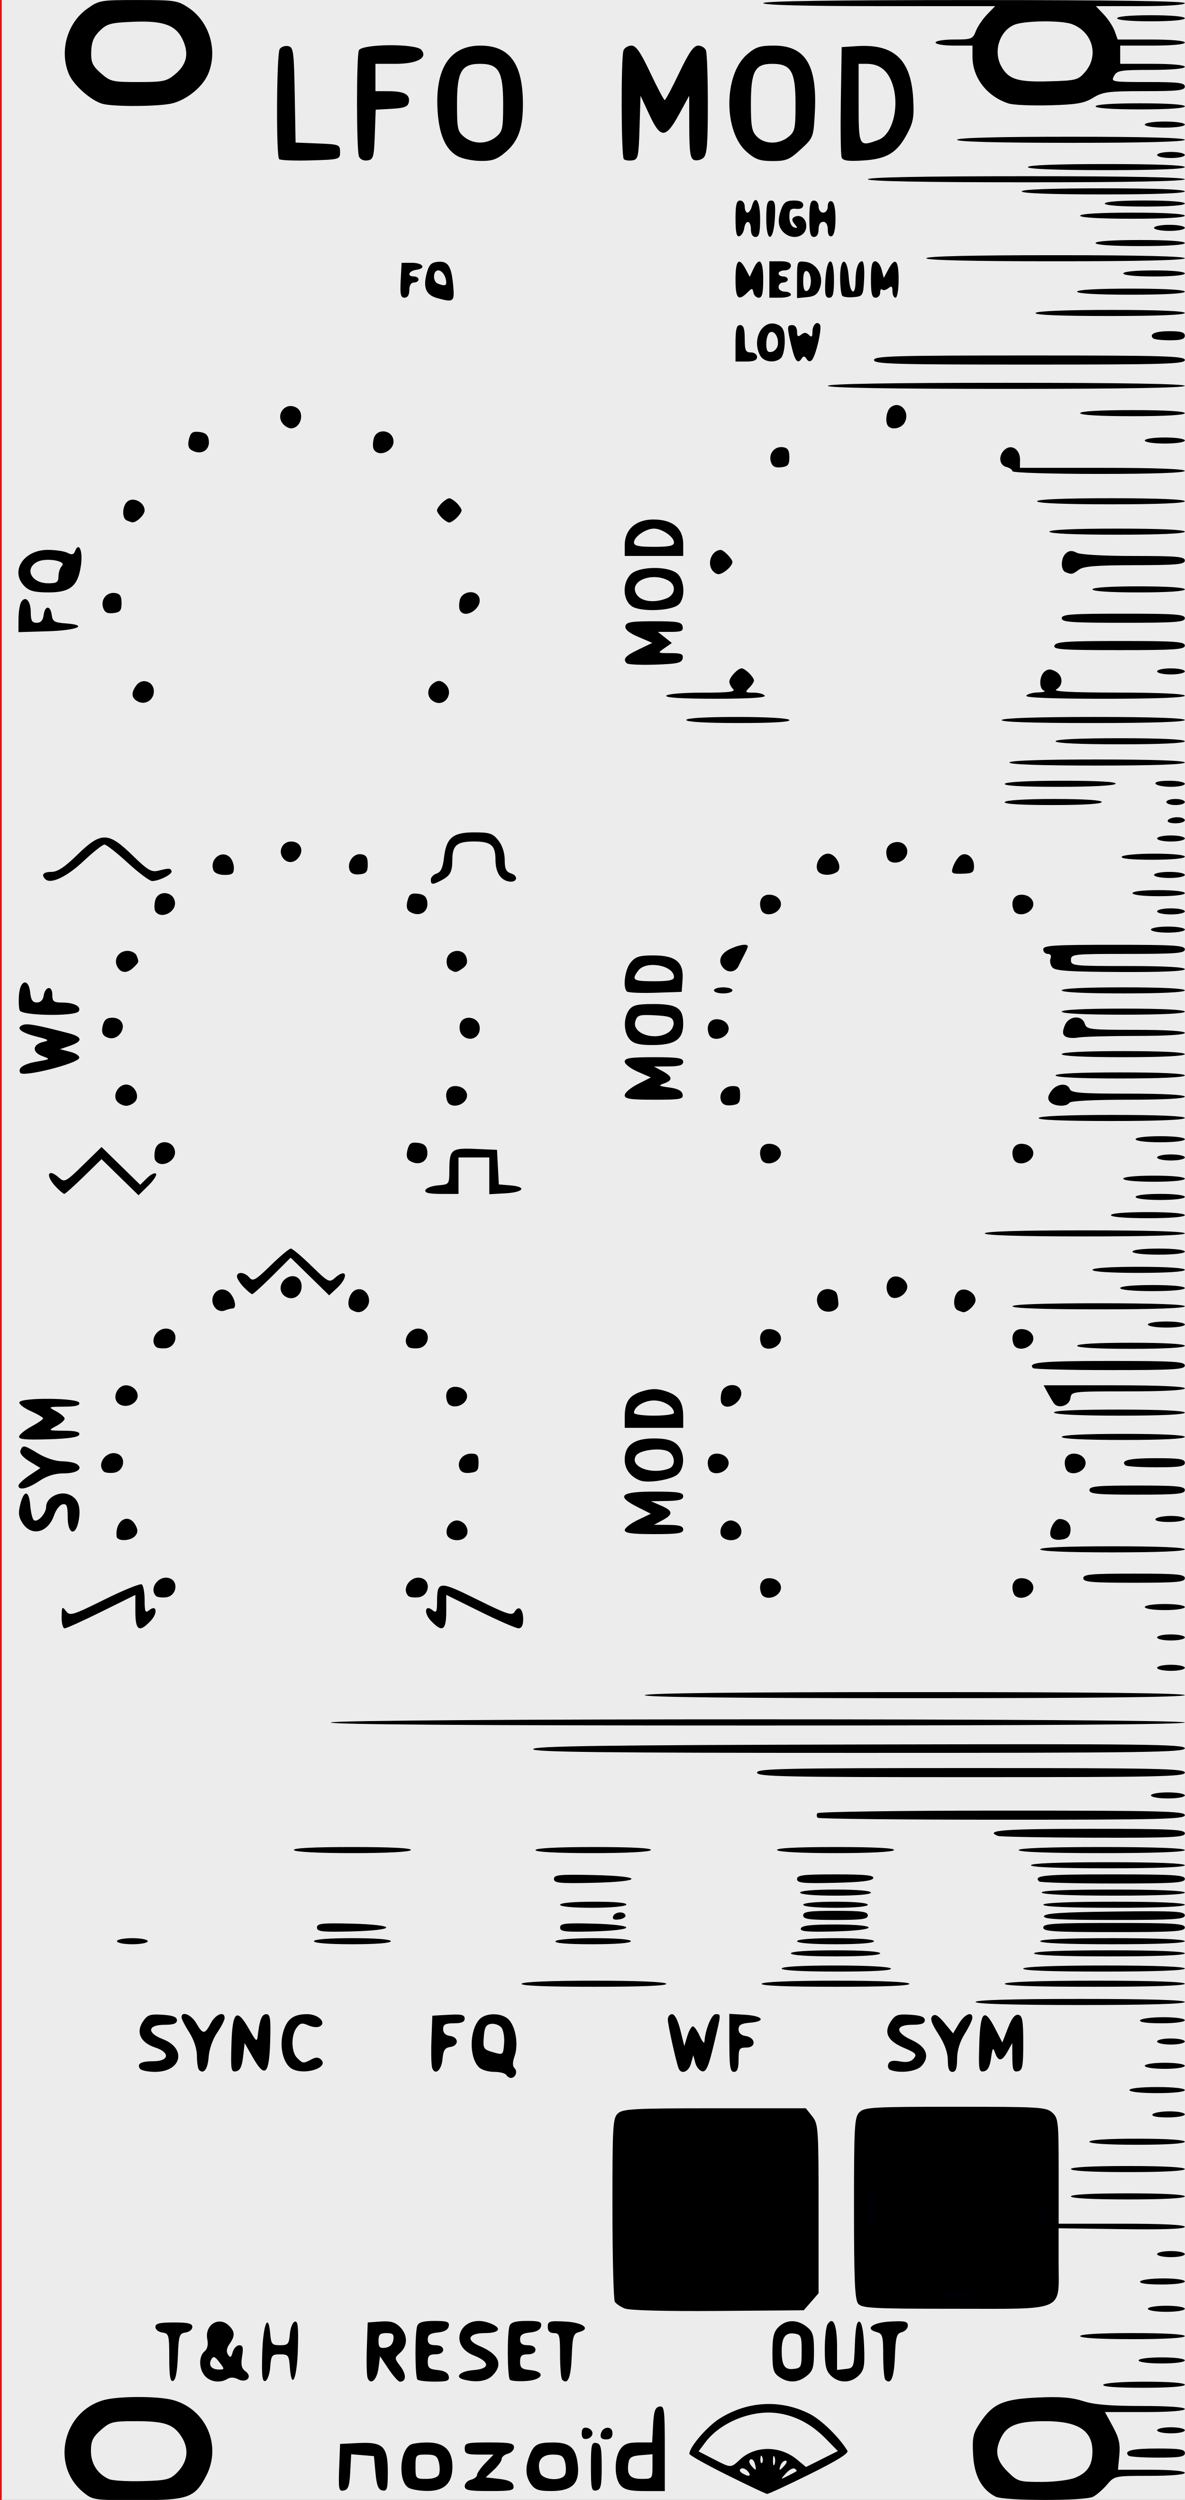 <?xml version="1.0" encoding="UTF-8" standalone="no"?>
<!-- Created with Inkscape (http://www.inkscape.org/) -->

<svg
   xmlns:dc="http://purl.org/dc/elements/1.1/"
   xmlns:cc="http://creativecommons.org/ns#"
   xmlns:rdf="http://www.w3.org/1999/02/22-rdf-syntax-ns#"
   xmlns:svg="http://www.w3.org/2000/svg"
   xmlns="http://www.w3.org/2000/svg"
   xmlns:xlink="http://www.w3.org/1999/xlink"
   xmlns:sodipodi="http://sodipodi.sourceforge.net/DTD/sodipodi-0.dtd"
   xmlns:inkscape="http://www.inkscape.org/namespaces/inkscape"
   width="60.96mm"
   height="128.5mm"
   version="1.1"
   viewBox="0 0 60.96 128.5"
   id="svg16"
   sodipodi:docname="nozori_68_LFO_MOD.svg"
   inkscape:version="0.92.3 (2405546, 2018-03-11)">
  <rect x="0" y="0" width="60.96" height="128.5" fill="#333333" stroke="none"/>
  <defs
     id="defs20">
    <linearGradient
       inkscape:collect="always"
       id="linearGradient4556">
      <stop
         style="stop-color:#000000;stop-opacity:1;"
         offset="0"
         id="stop4552" />
      <stop
         style="stop-color:#000000;stop-opacity:0;"
         offset="1"
         id="stop4554" />
    </linearGradient>
    <radialGradient
       inkscape:collect="always"
       xlink:href="#linearGradient4556"
       id="radialGradient4560"
       cx="30.633"
       cy="14.416"
       fx="30.633"
       fy="14.416"
       r="3.506"
       gradientTransform="matrix(1,0,0,0.975,0,0.358)"
       gradientUnits="userSpaceOnUse" />
  </defs>
  <sodipodi:namedview
     pagecolor="#ffffff"
     bordercolor="#666666"
     borderopacity="1"
     objecttolerance="10"
     gridtolerance="10"
     guidetolerance="10"
     inkscape:pageopacity="0"
     inkscape:pageshadow="2"
     inkscape:window-width="1920"
     inkscape:window-height="996"
     id="namedview18"
     showgrid="false"
     inkscape:zoom="1.4142136"
     inkscape:cx="-97.990465"
     inkscape:cy="277.43938"
     inkscape:window-x="0"
     inkscape:window-y="27"
     inkscape:window-maximized="1"
     inkscape:current-layer="layer14" />
  <g
     inkscape:groupmode="layer"
     id="layer3"
     inkscape:label="bg uniform"
     style="display:inline">
    <rect
       style="fill:#ececec;fill-opacity:1;fill-rule:nonzero;stroke:#f60000;stroke-width:0.247;stroke-opacity:1"
       id="rect48"
       width="61.164"
       height="128.89"
       x="-0.036"
       y="-0.142" />
    <rect
       style="fill:#000000;fill-opacity:1;fill-rule:nonzero;stroke:#00000a;stroke-width:0.265;stroke-opacity:1"
       id="rect1206"
       width="9.482"
       height="9.163"
       x="32.081"
       y="108.987" />
    <rect
       style="fill:#000000;fill-opacity:1;fill-rule:nonzero;stroke:#00000a;stroke-width:0.3;stroke-opacity:1"
       id="rect1208"
       width="9.035"
       height="8.956"
       x="44.699"
       y="109.009"
       ry="0" />
  </g>
  <g
     inkscape:groupmode="layer"
     id="layer14"
     inkscape:label="68_LFO_MOD"
     style="display:inline">
    <path
       style="fill:#000000;stroke-width:0.157"
       d="m 4.265,128.09 c -1.662,-1.38 -1.028,-4.146 1.083,-4.724 0.758,-0.208 2.794,-0.208 3.552,0 1.697,0.465 2.517,2.33 1.71,3.89 -0.587,1.136 -0.926,1.256 -3.538,1.256 -2.267,0 -2.306,-0.006 -2.807,-0.422 z m 4.831,-0.983 c 0.558,-0.551 0.648,-1.209 0.251,-1.839 -0.419,-0.664 -0.863,-0.816 -2.389,-0.816 -1.159,0 -1.292,0.034 -1.767,0.452 -0.418,0.368 -0.513,0.569 -0.513,1.081 0,0.658 0.35,1.197 0.943,1.45 0.174,0.074 0.938,0.119 1.698,0.099 1.237,-0.033 1.423,-0.078 1.777,-0.427 z m 42.119,1.224 c -0.713,-0.36 -1.099,-1.077 -1.156,-2.151 -0.048,-0.898 -0.002,-1.104 0.365,-1.654 0.653,-0.979 1.182,-1.209 2.967,-1.29 1.149,-0.052 1.743,-0.005 2.325,0.183 0.57,0.184 1.387,0.252 3.008,0.252 1.379,0 2.226,0.059 2.226,0.156 0,0.096 -0.79,0.156 -2.054,0.156 h -2.054 l 0.404,0.742 c 0.318,0.584 0.39,0.899 0.335,1.483 l -0.069,0.742 h 1.718 c 1.04,0 1.718,0.062 1.718,0.156 0,0.095 -0.708,0.156 -1.807,0.156 -1.795,0 -1.809,0.003 -2.189,0.449 -0.211,0.247 -0.533,0.528 -0.716,0.625 -0.42,0.222 -4.583,0.218 -5.024,-0.005 z m 4.108,-0.977 c 0.628,-0.259 0.88,-0.652 0.875,-1.369 -0.007,-1.063 -0.753,-1.533 -2.432,-1.533 -1.373,0 -1.929,0.199 -2.246,0.803 -0.368,0.701 -0.28,1.204 0.313,1.789 0.518,0.511 0.584,0.531 1.747,0.531 0.684,0 1.441,-0.096 1.745,-0.221 z m -17.921,-0.136 c -1.067,-0.53 -1.939,-1.019 -1.939,-1.087 0,-0.347 0.915,-1.411 1.561,-1.816 1.435,-0.9 3.126,-0.99 4.613,-0.246 0.605,0.303 1.533,1.205 1.956,1.902 0.08,0.131 -0.529,0.509 -1.947,1.21 -1.134,0.561 -2.117,1.015 -2.183,1.01 -0.067,-0.005 -0.994,-0.443 -2.06,-0.973 z m 3.573,-0.195 c 0.028,-0.023 -0.016,-0.082 -0.098,-0.131 -0.081,-0.05 -0.282,0.059 -0.446,0.241 -0.297,0.33 -0.297,0.331 0.098,0.131 0.218,-0.11 0.418,-0.219 0.446,-0.241 z m -2.503,0.007 c -0.108,-0.128 -0.266,-0.189 -0.353,-0.137 -0.096,0.058 -0.073,0.149 0.058,0.23 0.341,0.213 0.509,0.16 0.295,-0.093 z m 0.362,-0.39 c -0.045,-0.171 -0.149,-0.27 -0.23,-0.22 -0.087,0.053 -0.072,0.181 0.037,0.311 0.25,0.297 0.291,0.278 0.193,-0.09 z m 1.537,0.076 c 0.114,-0.135 0.129,-0.234 0.036,-0.234 -0.088,0 -0.202,0.105 -0.252,0.234 -0.05,0.129 -0.066,0.234 -0.036,0.234 0.03,0 0.143,-0.105 0.252,-0.234 z m -2.284,-0.309 c 0.775,-0.709 2.048,-0.701 2.913,0.017 l 0.463,0.384 0.82,-0.41 0.82,-0.41 -0.613,-0.625 c -0.749,-0.764 -1.571,-1.198 -2.506,-1.325 -1.319,-0.178 -2.931,0.477 -3.702,1.505 l -0.346,0.462 0.754,0.387 c 0.937,0.481 0.889,0.48 1.398,0.015 z m 1.756,-0.121 c -0.044,-0.107 -0.08,-0.019 -0.08,0.195 0,0.215 0.036,0.303 0.08,0.195 0.044,-0.107 0.044,-0.283 0,-0.39 z m -0.63,0.01 c -0.051,-0.125 -0.088,-0.088 -0.096,0.094 -0.007,0.165 0.031,0.257 0.083,0.205 0.053,-0.052 0.058,-0.187 0.012,-0.299 z m -21.764,0.55 0.046,-1.223 0.928,-0.047 c 1.288,-0.066 1.526,0.166 1.526,1.488 0,0.87 -0.037,0.995 -0.277,0.95 -0.212,-0.04 -0.296,-0.255 -0.356,-0.909 l -0.079,-0.857 -0.586,-0.048 -0.586,-0.048 -0.048,0.905 c -0.038,0.724 -0.105,0.916 -0.332,0.959 -0.257,0.048 -0.279,-0.065 -0.237,-1.17 z m 3.575,1.032 c -0.541,-0.311 -0.483,-1.856 0.083,-2.211 0.103,-0.065 0.491,-0.119 0.861,-0.12 0.886,-0.003 1.306,0.398 1.306,1.247 0,0.851 -0.42,1.251 -1.306,1.244 -0.37,-0.003 -0.795,-0.075 -0.944,-0.16 z m 1.559,-0.694 c 0.05,-0.129 0.047,-0.41 -0.008,-0.625 -0.082,-0.322 -0.195,-0.39 -0.65,-0.39 -0.537,0 -0.551,0.015 -0.551,0.625 0,0.611 0.012,0.625 0.559,0.625 0.351,0 0.593,-0.087 0.65,-0.235 z m 1.324,0.61 c 0,-0.137 0.142,-0.286 0.317,-0.331 0.174,-0.045 0.317,-0.157 0.317,-0.25 0,-0.093 0.191,-0.366 0.425,-0.606 l 0.425,-0.438 h -0.742 c -0.636,0 -0.742,-0.044 -0.742,-0.312 0,-0.286 0.106,-0.312 1.267,-0.312 1.053,0 1.267,0.042 1.267,0.249 0,0.137 -0.142,0.286 -0.317,0.331 -0.174,0.045 -0.317,0.167 -0.317,0.27 0,0.104 -0.185,0.359 -0.41,0.567 l -0.41,0.379 0.686,0.078 c 0.488,0.056 0.701,0.157 0.739,0.351 0.047,0.242 -0.094,0.273 -1.226,0.273 -1.064,0 -1.278,-0.042 -1.278,-0.249 z m 3.413,-0.098 c -0.288,-0.406 -0.313,-0.866 -0.078,-1.474 0.218,-0.565 0.406,-0.672 1.187,-0.675 0.884,-0.003 1.194,0.266 1.292,1.121 0.112,0.983 -0.278,1.375 -1.371,1.375 -0.629,0 -0.831,-0.068 -1.029,-0.347 z m 1.755,-0.512 c 0.05,-0.129 0.047,-0.41 -0.008,-0.625 -0.082,-0.321 -0.195,-0.39 -0.64,-0.39 -0.589,0 -0.829,0.352 -0.641,0.937 0.125,0.388 1.144,0.45 1.289,0.078 z m 1.324,-0.39 c 0,-1.127 0.032,-1.266 0.277,-1.219 0.234,0.044 0.277,0.232 0.277,1.219 0,0.987 -0.043,1.175 -0.277,1.219 -0.246,0.047 -0.277,-0.092 -0.277,-1.219 z m 1.529,0.964 c -0.333,-0.363 -0.341,-1.407 -0.016,-1.866 0.191,-0.269 0.403,-0.347 0.942,-0.347 h 0.696 l 0.047,-0.896 c 0.037,-0.707 0.106,-0.907 0.325,-0.948 0.253,-0.048 0.277,0.137 0.277,2.146 v 2.198 h -1.004 c -0.772,0 -1.065,-0.066 -1.267,-0.286 z m 1.638,-0.973 v -0.634 l -0.594,0.049 c -0.483,0.039 -0.603,0.116 -0.646,0.411 -0.087,0.608 0.082,0.808 0.68,0.808 0.548,0 0.559,-0.012 0.559,-0.634 z m 24.49,-0.559 c -0.262,-0.258 0.183,-0.369 1.483,-0.369 1.153,0 1.415,0.043 1.415,0.234 0,0.191 -0.261,0.234 -1.398,0.234 -0.769,0 -1.444,-0.045 -1.5,-0.1 z m -28.131,-1.149 c 0,-0.235 0.083,-0.319 0.277,-0.283 0.152,0.029 0.277,0.156 0.277,0.283 0,0.126 -0.125,0.254 -0.277,0.283 -0.194,0.037 -0.277,-0.047 -0.277,-0.283 z m 0.98,0.041 c 0.079,-0.407 0.603,-0.452 0.603,-0.052 0,0.223 -0.102,0.324 -0.328,0.324 -0.227,0 -0.312,-0.084 -0.275,-0.271 z M 59.526,124.921 c 0,-0.086 0.321,-0.156 0.712,-0.156 0.392,0 0.712,0.07 0.712,0.156 0,0.086 -0.321,0.156 -0.712,0.156 -0.392,0 -0.712,-0.07 -0.712,-0.156 z m -2.77,-2.342 c 0.057,-0.091 0.952,-0.156 2.147,-0.156 1.26,0 2.049,0.06 2.049,0.156 0,0.096 -0.821,0.156 -2.147,0.156 -1.391,0 -2.112,-0.055 -2.049,-0.156 z M 8.707,121.197 c 0,-1.179 -0.021,-1.254 -0.356,-1.301 -0.196,-0.027 -0.356,-0.155 -0.356,-0.284 0,-0.182 0.211,-0.234 0.95,-0.234 0.739,0 0.95,0.052 0.95,0.234 0,0.129 -0.157,0.256 -0.35,0.283 -0.321,0.045 -0.354,0.147 -0.396,1.237 -0.03,0.777 -0.114,1.21 -0.244,1.252 -0.147,0.048 -0.198,-0.255 -0.198,-1.187 z m 1.845,0.94 c -0.324,-0.353 -0.34,-1.018 -0.031,-1.27 0.147,-0.121 0.199,-0.344 0.144,-0.618 -0.151,-0.746 0.597,-1.217 1.118,-0.703 0.308,0.304 0.314,0.531 0.023,0.94 -0.149,0.21 -0.176,0.394 -0.079,0.542 0.118,0.181 0.166,0.156 0.244,-0.127 0.054,-0.193 0.205,-0.351 0.337,-0.351 0.188,0 0.219,0.124 0.146,0.572 -0.072,0.435 -0.029,0.62 0.177,0.77 0.383,0.279 0.04,0.629 -0.393,0.4 -0.187,-0.099 -0.39,-0.105 -0.532,-0.017 -0.368,0.23 -0.872,0.17 -1.154,-0.138 z m 0.735,-0.714 c -0.227,-0.299 -0.31,-0.33 -0.412,-0.155 -0.171,0.296 -0.003,0.53 0.382,0.53 0.306,0 0.306,-0.011 0.03,-0.375 z m 2.203,-0.47 c 0.045,-1.481 0.315,-2.132 0.411,-0.99 0.044,0.53 0.093,0.586 0.505,0.586 0.411,0 0.461,-0.057 0.505,-0.573 0.027,-0.315 0.141,-0.603 0.253,-0.64 0.159,-0.051 0.194,0.265 0.158,1.433 -0.046,1.521 -0.321,2.132 -0.411,0.912 -0.045,-0.616 -0.081,-0.664 -0.505,-0.664 -0.423,0 -0.46,0.049 -0.505,0.651 -0.027,0.358 -0.14,0.681 -0.252,0.718 -0.159,0.051 -0.194,-0.265 -0.158,-1.433 z m 5.421,1.274 c -0.047,-0.122 -0.065,-0.813 -0.04,-1.535 l 0.046,-1.314 0.664,-0.048 c 0.502,-0.036 0.743,0.03 0.989,0.273 0.41,0.404 0.417,0.971 0.017,1.329 -0.306,0.273 -0.305,0.28 0.019,0.712 0.309,0.412 0.293,0.779 -0.034,0.779 -0.081,0 -0.344,-0.295 -0.584,-0.654 l -0.438,-0.654 -0.079,0.603 c -0.081,0.615 -0.405,0.91 -0.561,0.51 z m 1.324,-1.952 c 0.041,-0.286 -0.025,-0.351 -0.356,-0.351 -0.331,0 -0.407,0.074 -0.407,0.401 0,0.327 0.066,0.392 0.356,0.351 0.229,-0.032 0.374,-0.175 0.407,-0.401 z m 1.242,2.043 c -0.132,-0.13 -0.14,-2.437 -0.009,-2.772 0.07,-0.179 0.311,-0.247 0.882,-0.247 0.663,0 0.778,0.043 0.734,0.273 -0.035,0.18 -0.228,0.29 -0.566,0.322 -0.385,0.037 -0.513,0.124 -0.513,0.351 0,0.218 0.11,0.302 0.396,0.302 0.246,0 0.396,0.088 0.396,0.234 0,0.146 -0.15,0.234 -0.396,0.234 -0.314,0 -0.396,0.079 -0.396,0.38 0,0.315 0.088,0.389 0.513,0.429 0.338,0.032 0.531,0.142 0.566,0.322 0.044,0.23 -0.07,0.273 -0.724,0.273 -0.427,0 -0.824,-0.047 -0.882,-0.104 z m 2.379,-0.005 c -0.502,-0.128 -0.188,-0.436 0.496,-0.485 0.861,-0.063 0.874,-0.417 0.026,-0.752 -1.394,-0.55 -0.656,-2.177 0.763,-1.682 0.71,0.247 0.606,0.53 -0.194,0.53 -0.848,0 -1.006,0.357 -0.29,0.658 1.012,0.425 1.248,0.961 0.673,1.528 -0.3,0.296 -0.826,0.369 -1.473,0.203 z m 2.378,0.012 c -0.137,-0.135 -0.151,-2.434 -0.017,-2.779 0.07,-0.179 0.311,-0.247 0.882,-0.247 0.663,0 0.778,0.043 0.734,0.273 -0.035,0.18 -0.228,0.29 -0.566,0.322 -0.385,0.037 -0.513,0.124 -0.513,0.351 0,0.218 0.11,0.302 0.396,0.302 0.246,0 0.396,0.088 0.396,0.234 0,0.146 -0.15,0.234 -0.396,0.234 -0.314,0 -0.396,0.079 -0.396,0.38 0,0.315 0.088,0.389 0.515,0.429 0.827,0.079 0.672,0.507 -0.204,0.564 -0.395,0.025 -0.769,-0.004 -0.831,-0.065 z m 2.687,-0.004 c -0.06,-0.059 -0.109,-0.623 -0.109,-1.252 0,-1.041 -0.029,-1.145 -0.317,-1.145 -0.214,0 -0.317,-0.104 -0.317,-0.32 0,-0.291 0.083,-0.316 0.898,-0.273 0.919,0.048 1.349,0.377 0.708,0.542 -0.289,0.074 -0.332,0.223 -0.373,1.265 -0.042,1.079 -0.203,1.468 -0.491,1.183 z m 11.167,-0.142 c -0.302,-0.208 -0.352,-0.387 -0.352,-1.249 0,-0.798 0.066,-1.071 0.317,-1.318 0.399,-0.394 0.964,-0.399 1.447,-0.014 0.32,0.255 0.374,0.438 0.374,1.263 0,0.825 -0.054,1.008 -0.374,1.263 -0.453,0.362 -0.94,0.381 -1.412,0.055 z m 1.152,-1.318 c 0,-0.786 -0.032,-0.863 -0.378,-0.912 -0.453,-0.063 -0.645,0.192 -0.649,0.86 -0.004,0.778 0.145,1.011 0.611,0.958 0.392,-0.045 0.415,-0.096 0.415,-0.906 z m 1.504,1.249 c -0.255,-0.251 -0.316,-0.518 -0.314,-1.366 0.001,-0.58 0.065,-1.151 0.141,-1.269 0.291,-0.453 0.49,0.023 0.49,1.172 v 1.172 l 0.435,-0.049 c 0.429,-0.049 0.436,-0.067 0.482,-1.27 0.033,-0.868 0.102,-1.203 0.237,-1.159 0.121,0.04 0.208,0.498 0.237,1.254 0.04,1.027 0.002,1.235 -0.277,1.51 -0.411,0.405 -1.024,0.408 -1.431,0.006 z m 2.8,0.211 c -0.06,-0.059 -0.109,-0.614 -0.109,-1.234 0,-1.014 -0.033,-1.135 -0.333,-1.213 -0.646,-0.167 -0.221,-0.496 0.702,-0.544 0.747,-0.039 0.898,-0.004 0.898,0.21 0,0.141 -0.14,0.293 -0.31,0.337 -0.268,0.069 -0.317,0.24 -0.356,1.261 -0.042,1.079 -0.203,1.468 -0.491,1.183 z m 13.031,-0.992 c 0,-0.09 0.501,-0.156 1.187,-0.156 0.686,0 1.187,0.066 1.187,0.156 0,0.09 -0.501,0.156 -1.187,0.156 -0.686,0 -1.187,-0.066 -1.187,-0.156 z m -3.008,-1.249 c 0,-0.098 1.003,-0.156 2.691,-0.156 1.689,0 2.691,0.058 2.691,0.156 0,0.098 -1.003,0.156 -2.691,0.156 -1.689,0 -2.691,-0.058 -2.691,-0.156 z m -23.426,-1.418 c -0.215,-0.087 -0.446,-0.243 -0.512,-0.346 -0.066,-0.103 -0.122,-2.267 -0.123,-4.809 -0.002,-4.28 0.019,-4.64 0.287,-4.88 0.256,-0.228 0.837,-0.258 4.975,-0.258 h 4.686 l 0.328,0.411 c 0.314,0.394 0.328,0.597 0.328,4.754 v 4.342 l -0.382,0.438 -0.382,0.438 -4.407,0.034 c -2.706,0.021 -4.558,-0.028 -4.798,-0.125 z m 6.616,-1.144 c 0.874,-0.437 1.846,-1.43 2.209,-2.257 0.391,-0.889 0.332,-2.589 -0.122,-3.519 -0.758,-1.554 -2.079,-2.435 -3.839,-2.559 -1.335,-0.095 -2.271,0.227 -3.249,1.116 -0.933,0.848 -1.333,1.671 -1.425,2.929 -0.091,1.245 0.221,2.304 0.927,3.149 0.532,0.637 1.631,1.335 2.414,1.533 0.814,0.206 2.255,0.023 3.085,-0.391 z m 20.293,1.157 c 0,-0.087 0.422,-0.156 0.95,-0.156 0.528,0 0.95,0.069 0.95,0.156 0,0.087 -0.422,0.156 -0.95,0.156 -0.528,0 -0.95,-0.069 -0.95,-0.156 z M 44.149,118.417 c -0.173,-0.206 -0.217,-1.197 -0.217,-4.913 0,-4.261 0.024,-4.679 0.283,-4.934 0.259,-0.255 0.68,-0.279 4.931,-0.279 4.349,0 4.669,0.019 4.981,0.297 0.314,0.281 0.333,0.451 0.333,3.006 v 2.708 h 3.245 c 2.14,0 3.245,0.055 3.245,0.162 0,0.108 -1.076,0.147 -3.246,0.117 l -3.246,-0.045 1.57e-4,1.757 c 1.58e-4,2.574 0.435,2.381 -5.363,2.381 -4.207,0 -4.754,-0.029 -4.947,-0.258 z m 6.863,-0.8 c 2.924,-1.276 3.595,-4.907 1.32,-7.15 -2.188,-2.158 -5.724,-1.618 -7.127,1.088 -0.935,1.803 -0.527,3.925 1.018,5.302 1.332,1.187 3.149,1.475 4.789,0.76 z m 7.642,-0.347 c 0.054,-0.086 0.592,-0.156 1.197,-0.156 0.627,0 1.099,0.067 1.099,0.156 0,0.09 -0.504,0.156 -1.197,0.156 -0.757,0 -1.161,-0.057 -1.099,-0.156 z m 0.871,-1.405 c 0,-0.086 0.321,-0.156 0.712,-0.156 0.392,0 0.712,0.07 0.712,0.156 0,0.086 -0.321,0.156 -0.712,0.156 -0.392,0 -0.712,-0.07 -0.712,-0.156 z m -4.433,-2.967 c 0,-0.099 1.082,-0.156 2.929,-0.156 1.847,0 2.929,0.058 2.929,0.156 0,0.099 -1.082,0.156 -2.929,0.156 -1.847,0 -2.929,-0.058 -2.929,-0.156 z m 0,-1.405 c 0,-0.099 1.082,-0.156 2.929,-0.156 1.847,0 2.929,0.058 2.929,0.156 0,0.099 -1.082,0.156 -2.929,0.156 -1.847,0 -2.929,-0.058 -2.929,-0.156 z m 0.95,-1.405 c 0,-0.097 0.923,-0.156 2.454,-0.156 1.53,0 2.454,0.059 2.454,0.156 0,0.097 -0.923,0.156 -2.454,0.156 -1.53,0 -2.454,-0.059 -2.454,-0.156 z m 3.245,-1.405 c 0.054,-0.086 0.45,-0.156 0.88,-0.156 0.43,0 0.782,0.07 0.782,0.156 0,0.086 -0.396,0.156 -0.88,0.156 -0.546,0 -0.843,-0.059 -0.782,-0.156 z m -1.187,-1.249 c 0,-0.092 0.58,-0.156 1.425,-0.156 0.844,0 1.425,0.064 1.425,0.156 0,0.092 -0.58,0.156 -1.425,0.156 -0.844,0 -1.425,-0.064 -1.425,-0.156 z m -32.058,-0.781 c -0.054,-0.086 -0.338,-0.156 -0.631,-0.156 -0.293,0 -0.64,-0.105 -0.769,-0.233 -0.512,-0.505 -0.502,-1.879 0.018,-2.461 0.325,-0.364 1.182,-0.352 1.523,0.02 0.353,0.385 0.493,1.288 0.289,1.866 -0.111,0.314 -0.111,0.512 -0.001,0.621 0.171,0.169 0.045,0.499 -0.191,0.499 -0.077,0 -0.184,-0.07 -0.237,-0.156 z m -0.254,-2.439 c -0.107,-0.127 -0.342,-0.209 -0.524,-0.184 -0.263,0.037 -0.34,0.175 -0.377,0.676 -0.044,0.592 -0.016,0.638 0.475,0.781 0.522,0.151 0.522,0.151 0.571,-0.446 0.027,-0.328 -0.038,-0.701 -0.144,-0.827 z m -18.592,2.117 c -0.161,-0.257 0.062,-0.38 0.69,-0.38 0.815,0 0.883,-0.45 0.106,-0.703 -0.757,-0.247 -1.013,-0.774 -0.645,-1.328 0.236,-0.355 0.36,-0.399 1.012,-0.358 0.534,0.034 0.743,0.113 0.743,0.281 0,0.169 -0.175,0.234 -0.629,0.234 -0.887,0 -0.94,0.412 -0.096,0.739 1.246,0.483 0.962,1.681 -0.398,1.681 -0.373,0 -0.725,-0.075 -0.783,-0.167 z m 3.044,0.066 c -0.06,-0.059 -0.109,-0.378 -0.109,-0.709 0,-0.373 -0.151,-0.837 -0.396,-1.22 -0.218,-0.34 -0.396,-0.69 -0.396,-0.778 0,-0.34 0.503,-0.136 0.759,0.308 0.338,0.585 0.438,0.585 0.745,9.4e-4 0.245,-0.468 0.712,-0.645 0.712,-0.27 0,0.109 -0.173,0.45 -0.386,0.758 -0.223,0.323 -0.407,0.845 -0.435,1.234 -0.047,0.637 -0.252,0.916 -0.495,0.676 z m 1.666,-1.331 c 0.054,-1.707 0.271,-1.886 0.913,-0.754 0.363,0.64 0.403,0.668 0.443,0.312 0.093,-0.809 0.207,-1.093 0.44,-1.093 0.201,0 0.233,0.237 0.195,1.444 -0.053,1.693 -0.272,1.871 -0.913,0.742 l -0.399,-0.703 -0.079,0.701 c -0.058,0.512 -0.156,0.716 -0.362,0.754 -0.258,0.048 -0.279,-0.075 -0.237,-1.404 z m 3.105,1.27 c -0.437,-0.252 -0.65,-1.126 -0.451,-1.855 0.189,-0.692 0.526,-0.95 1.24,-0.95 0.558,0 1.005,0.416 0.667,0.622 -0.12,0.073 -0.382,0.054 -0.601,-0.045 -0.325,-0.146 -0.424,-0.126 -0.608,0.122 -0.295,0.398 -0.279,1.25 0.029,1.553 0.296,0.292 0.314,0.294 0.729,0.075 0.237,-0.125 0.371,-0.122 0.504,0.011 0.422,0.423 -0.884,0.826 -1.509,0.466 z m 7.224,-0.034 c -0.048,-0.122 -0.065,-0.778 -0.04,-1.457 l 0.047,-1.235 0.831,-0.047 c 0.666,-0.038 0.831,9.4e-4 0.831,0.195 0,0.173 -0.159,0.242 -0.554,0.242 -0.442,0 -0.554,0.061 -0.554,0.301 0,0.194 0.127,0.319 0.356,0.351 0.458,0.064 0.465,0.503 0.009,0.567 -0.273,0.038 -0.358,0.169 -0.396,0.613 -0.05,0.578 -0.376,0.867 -0.531,0.47 z m 12.67,7.8e-4 c -0.142,-0.39 -0.548,-2.232 -0.55,-2.498 -0.001,-0.15 0.097,-0.273 0.219,-0.273 0.136,0 0.3,0.317 0.425,0.82 l 0.204,0.82 0.152,-0.507 c 0.083,-0.279 0.213,-0.507 0.287,-0.507 0.074,0 0.236,0.228 0.36,0.507 0.124,0.279 0.231,0.402 0.239,0.273 0.035,-0.6 0.364,-1.405 0.574,-1.405 0.289,0 0.293,-0.069 -0.102,1.59 -0.261,1.096 -0.386,1.384 -0.587,1.346 -0.14,-0.027 -0.301,-0.224 -0.358,-0.438 l -0.103,-0.39 -0.119,0.429 c -0.122,0.44 -0.513,0.583 -0.641,0.234 z m 2.614,-1.296 v -1.492 l 0.794,0.047 c 0.937,0.056 1.127,0.338 0.275,0.408 -0.457,0.037 -0.594,0.116 -0.594,0.34 0,0.183 0.132,0.311 0.355,0.342 0.526,0.074 0.572,0.596 0.053,0.596 -0.37,0 -0.407,0.058 -0.407,0.625 0,0.451 -0.066,0.625 -0.237,0.625 -0.195,0 -0.237,-0.27 -0.237,-1.492 z m 8.281,1.391 c -0.104,-0.042 -0.149,-0.178 -0.1,-0.304 0.064,-0.164 0.231,-0.201 0.595,-0.134 0.356,0.066 0.567,0.021 0.712,-0.151 0.178,-0.211 0.109,-0.285 -0.51,-0.547 -0.837,-0.354 -1.05,-0.785 -0.669,-1.357 0.226,-0.34 0.357,-0.385 1.003,-0.344 0.534,0.034 0.743,0.113 0.743,0.281 0,0.169 -0.175,0.234 -0.629,0.234 -0.893,0 -0.916,0.385 -0.048,0.783 0.768,0.352 0.956,0.849 0.507,1.338 -0.262,0.285 -1.121,0.392 -1.602,0.199 z m 2.959,-0.494 c 0,-0.395 -0.163,-0.847 -0.485,-1.348 -0.359,-0.558 -0.439,-0.8 -0.307,-0.928 0.131,-0.128 0.294,-0.034 0.62,0.358 l 0.442,0.532 0.295,-0.493 c 0.294,-0.492 0.706,-0.667 0.697,-0.298 -0.003,0.107 -0.18,0.476 -0.395,0.82 -0.253,0.406 -0.39,0.857 -0.391,1.288 -6.33e-4,0.485 -0.065,0.664 -0.238,0.664 -0.169,0 -0.237,-0.17 -0.237,-0.594 z m 1.617,-0.825 c 0.054,-1.7 0.252,-1.904 0.806,-0.829 l 0.381,0.739 0.285,-0.736 c 0.196,-0.507 0.363,-0.721 0.538,-0.688 0.209,0.04 0.253,0.29 0.253,1.449 0,1.21 -0.038,1.408 -0.277,1.454 -0.232,0.044 -0.278,-0.069 -0.283,-0.701 l -0.006,-0.753 -0.236,0.429 c -0.287,0.521 -0.481,0.545 -0.646,0.078 -0.107,-0.303 -0.136,-0.266 -0.209,0.272 -0.059,0.434 -0.17,0.639 -0.367,0.676 -0.258,0.049 -0.279,-0.075 -0.237,-1.391 z m 8.515,1.107 c 0,-0.088 0.449,-0.156 1.029,-0.156 0.58,0 1.029,0.068 1.029,0.156 0,0.088 -0.449,0.156 -1.029,0.156 -0.58,0 -1.029,-0.068 -1.029,-0.156 z m 0.633,-1.249 c 0,-0.086 0.321,-0.156 0.712,-0.156 0.392,0 0.712,0.07 0.712,0.156 0,0.086 -0.321,0.156 -0.712,0.156 -0.392,0 -0.712,-0.07 -0.712,-0.156 z m -0.871,-1.093 c 0.054,-0.086 0.592,-0.156 1.197,-0.156 0.627,0 1.099,0.067 1.099,0.156 0,0.09 -0.504,0.156 -1.197,0.156 -0.757,0 -1.161,-0.057 -1.099,-0.156 z M 50.185,102.904 c 0,-0.101 1.9,-0.156 5.383,-0.156 3.483,0 5.383,0.055 5.383,0.156 0,0.101 -1.9,0.156 -5.383,0.156 -3.483,0 -5.383,-0.055 -5.383,-0.156 z m -23.351,-0.937 c 0.061,-0.097 1.476,-0.156 3.72,-0.156 2.244,0 3.66,0.059 3.72,0.156 0.064,0.102 -1.215,0.156 -3.72,0.156 -2.505,0 -3.785,-0.054 -3.72,-0.156 z m 12.348,0 c 0.061,-0.097 1.503,-0.156 3.8,-0.156 2.297,0 3.739,0.059 3.8,0.156 0.064,0.102 -1.242,0.156 -3.8,0.156 -2.558,0 -3.864,-0.054 -3.8,-0.156 z m 12.507,0 c 0.062,-0.098 1.796,-0.156 4.68,-0.156 2.949,0 4.582,0.056 4.582,0.156 0,0.101 -1.665,0.156 -4.68,0.156 -3.079,0 -4.646,-0.053 -4.582,-0.156 z m -11.478,-0.781 c 0,-0.098 1.026,-0.156 2.761,-0.156 1.67,0 2.8,0.062 2.859,0.156 0.064,0.102 -0.895,0.156 -2.761,0.156 -1.8,0 -2.859,-0.058 -2.859,-0.156 z m 12.428,0 c 0.061,-0.098 1.638,-0.156 4.205,-0.156 2.632,0 4.107,0.056 4.107,0.156 0,0.1 -1.507,0.156 -4.205,0.156 -2.763,0 -4.171,-0.053 -4.107,-0.156 z m -11.953,-0.781 c 0,-0.097 0.871,-0.156 2.296,-0.156 1.425,0 2.296,0.059 2.296,0.156 0,0.097 -0.871,0.156 -2.296,0.156 -1.425,0 -2.296,-0.059 -2.296,-0.156 z m 12.507,0 c 0,-0.1 1.398,-0.156 3.879,-0.156 2.48,0 3.879,0.056 3.879,0.156 0,0.1 -1.398,0.156 -3.879,0.156 -2.48,0 -3.879,-0.056 -3.879,-0.156 z M 6.016,99.781 c 0,-0.086 0.356,-0.156 0.792,-0.156 0.435,0 0.792,0.07 0.792,0.156 0,0.086 -0.356,0.156 -0.792,0.156 -0.435,0 -0.792,-0.07 -0.792,-0.156 z m 10.132,0 c 0,-0.096 0.765,-0.156 1.979,-0.156 1.214,0 1.979,0.06 1.979,0.156 0,0.096 -0.765,0.156 -1.979,0.156 -1.214,0 -1.979,-0.06 -1.979,-0.156 z m 12.428,0 c 0.056,-0.09 0.899,-0.156 1.988,-0.156 1.155,0 1.89,0.061 1.89,0.156 0,0.096 -0.768,0.156 -1.988,0.156 -1.285,0 -1.954,-0.055 -1.89,-0.156 z m 12.428,0 c 0,-0.096 0.765,-0.156 1.979,-0.156 1.214,0 1.979,0.06 1.979,0.156 0,0.096 -0.765,0.156 -1.979,0.156 -1.214,0 -1.979,-0.06 -1.979,-0.156 z m 12.507,0 c 0,-0.1 1.346,-0.156 3.72,-0.156 2.375,0 3.72,0.056 3.72,0.156 0,0.1 -1.346,0.156 -3.72,0.156 -2.375,0 -3.72,-0.056 -3.72,-0.156 z M 16.306,99.078 c 0,-0.21 0.251,-0.238 1.781,-0.2 1.052,0.026 1.781,0.108 1.781,0.2 0,0.092 -0.729,0.174 -1.781,0.2 -1.53,0.038 -1.781,0.01 -1.781,-0.2 z m 12.507,0 c 0,-0.21 0.243,-0.238 1.702,-0.2 0.999,0.026 1.702,0.109 1.702,0.2 0,0.092 -0.703,0.174 -1.702,0.2 -1.459,0.038 -1.702,0.009 -1.702,-0.2 z m 12.386,0.044 c 0.049,-0.146 0.523,-0.2 1.756,-0.2 2.325,0 2.301,0.299 -0.028,0.357 -1.407,0.035 -1.781,7.81e-4 -1.728,-0.156 z m 12.469,-0.044 c 0,-0.201 0.51,-0.234 3.641,-0.234 3.131,0 3.641,0.033 3.641,0.234 0,0.201 -0.51,0.234 -3.641,0.234 -3.131,0 -3.641,-0.033 -3.641,-0.234 z m -22.129,-0.572 c 0.082,-0.242 0.579,-0.283 0.638,-0.052 0.022,0.086 -0.129,0.18 -0.334,0.208 -0.256,0.036 -0.352,-0.013 -0.303,-0.156 z m 9.78,-0.052 c 0,-0.193 0.29,-0.234 1.662,-0.234 1.372,0 1.662,0.041 1.662,0.234 0,0.193 -0.29,0.234 -1.662,0.234 -1.372,0 -1.662,-0.041 -1.662,-0.234 z m 12.388,0.039 c 0.05,-0.147 0.955,-0.206 3.654,-0.237 3.123,-0.037 3.589,-0.011 3.589,0.195 0,0.205 -0.492,0.237 -3.654,0.237 -2.853,0 -3.64,-0.043 -3.589,-0.195 z M 28.813,97.907 c 0,-0.095 0.689,-0.156 1.751,-0.156 1.127,0 1.716,0.056 1.653,0.156 -0.055,0.088 -0.82,0.156 -1.751,0.156 -0.996,0 -1.653,-0.062 -1.653,-0.156 z m 12.507,0 c 0,-0.094 0.66,-0.156 1.662,-0.156 1.003,0 1.662,0.062 1.662,0.156 0,0.094 -0.66,0.156 -1.662,0.156 -1.003,0 -1.662,-0.062 -1.662,-0.156 z m 12.348,0 c 0,-0.1 1.319,-0.156 3.641,-0.156 2.322,0 3.641,0.057 3.641,0.156 0,0.1 -1.319,0.156 -3.641,0.156 -2.322,0 -3.641,-0.057 -3.641,-0.156 z M 41.161,97.283 c 0,-0.095 0.712,-0.156 1.821,-0.156 1.108,0 1.821,0.061 1.821,0.156 0,0.095 -0.712,0.156 -1.821,0.156 -1.108,0 -1.821,-0.061 -1.821,-0.156 z m 12.428,0 c -0.064,-0.102 1.186,-0.156 3.632,-0.156 2.381,0 3.73,0.056 3.73,0.156 0,0.1 -1.316,0.156 -3.632,0.156 -2.25,0 -3.669,-0.059 -3.73,-0.156 z M 28.496,96.58 c 0,-0.21 0.277,-0.238 2.018,-0.2 2.648,0.057 2.621,0.341 -0.039,0.4 -1.707,0.038 -1.979,0.01 -1.979,-0.2 z m 12.507,0.005 c 0,-0.202 0.309,-0.239 1.992,-0.239 1.523,0 1.977,0.046 1.926,0.195 -0.047,0.139 -0.624,0.208 -1.992,0.239 -1.643,0.037 -1.926,0.009 -1.926,-0.195 z m 12.454,0.125 c -0.315,-0.311 0.225,-0.364 3.694,-0.364 3.272,0 3.8,0.033 3.8,0.234 0,0.202 -0.516,0.234 -3.694,0.234 -2.032,0 -3.741,-0.047 -3.8,-0.104 z m -0.422,-0.833 c 0,-0.1 1.425,-0.156 3.958,-0.156 2.533,0 3.958,0.056 3.958,0.156 0,0.1 -1.425,0.156 -3.958,0.156 -2.533,0 -3.958,-0.056 -3.958,-0.156 z M 15.119,95.097 c -0.064,-0.102 0.978,-0.156 3.008,-0.156 2.03,0 3.072,0.054 3.008,0.156 -0.059,0.095 -1.239,0.156 -3.008,0.156 -1.769,0 -2.948,-0.061 -3.008,-0.156 z m 12.428,0 c 0,-0.099 1.111,-0.156 3.017,-0.156 1.971,0 2.983,0.054 2.919,0.156 -0.06,0.095 -1.242,0.156 -3.017,0.156 -1.841,0 -2.919,-0.058 -2.919,-0.156 z m 12.428,0 c -0.064,-0.102 0.978,-0.156 3.008,-0.156 2.03,0 3.072,0.054 3.008,0.156 -0.059,0.095 -1.239,0.156 -3.008,0.156 -1.769,0 -2.948,-0.061 -3.008,-0.156 z m 12.428,0 c 0,-0.1 1.53,-0.156 4.274,-0.156 2.744,0 4.274,0.056 4.274,0.156 0,0.1 -1.53,0.156 -4.274,0.156 -2.744,0 -4.274,-0.056 -4.274,-0.156 z m -1.069,-0.728 c -0.719,-0.286 0.296,-0.365 4.71,-0.365 4.257,0 4.908,0.031 4.908,0.234 0,0.203 -0.623,0.233 -4.71,0.222 -2.59,-0.007 -4.799,-0.048 -4.908,-0.091 z m -9.27,-0.933 c -0.056,-0.055 -0.063,-0.16 -0.017,-0.234 0.046,-0.074 4.319,-0.134 9.494,-0.134 8.259,0 9.41,0.029 9.41,0.234 0,0.206 -1.149,0.234 -9.393,0.234 -5.166,0 -9.439,-0.045 -9.494,-0.1 z m 17.146,-1.149 c 0,-0.086 0.392,-0.156 0.871,-0.156 0.479,0 0.871,0.07 0.871,0.156 0,0.086 -0.392,0.156 -0.871,0.156 -0.479,0 -0.871,-0.07 -0.871,-0.156 z M 38.945,91.115 c 0,-0.206 1.328,-0.234 11.003,-0.234 9.675,0 11.003,0.028 11.003,0.234 0,0.206 -1.328,0.234 -11.003,0.234 -9.675,0 -11.003,-0.028 -11.003,-0.234 z m -11.517,-1.21 c 0.052,-0.154 3.581,-0.204 16.794,-0.235 14.805,-0.035 16.728,-0.013 16.728,0.195 0,0.208 -1.949,0.235 -16.794,0.235 -13.365,0 -16.781,-0.04 -16.728,-0.195 z M 17.019,88.538 c 0.135,-0.216 43.932,-0.216 43.932,0 0,0.103 -7.444,0.156 -22.015,0.156 -14.636,0 -21.982,-0.052 -21.917,-0.156 z m 16.148,-1.405 c 0.064,-0.102 4.883,-0.156 13.941,-0.156 9.123,0 13.843,0.053 13.843,0.156 0,0.103 -4.753,0.156 -13.941,0.156 -9.254,0 -13.908,-0.052 -13.843,-0.156 z m 26.359,-1.405 c 0,-0.086 0.321,-0.156 0.712,-0.156 0.392,0 0.712,0.07 0.712,0.156 0,0.086 -0.321,0.156 -0.712,0.156 -0.392,0 -0.712,-0.07 -0.712,-0.156 z m 0,-1.561 c 0,-0.086 0.321,-0.156 0.712,-0.156 0.392,0 0.712,0.07 0.712,0.156 0,0.086 -0.321,0.156 -0.712,0.156 -0.392,0 -0.712,-0.07 -0.712,-0.156 z M 3.171,83.112 c 0.005,-0.529 0.026,-0.559 0.222,-0.303 0.204,0.266 0.318,0.232 1.981,-0.59 0.97,-0.48 1.832,-0.831 1.915,-0.78 0.083,0.051 0.151,0.413 0.151,0.805 0,0.596 0.037,0.683 0.223,0.53 0.402,-0.329 0.472,0.137 0.082,0.547 -0.585,0.614 -0.781,0.494 -0.781,-0.481 v -0.86 l -1.739,0.86 c -0.956,0.473 -1.811,0.86 -1.9,0.86 -0.089,0 -0.159,-0.264 -0.156,-0.586 z m 19.004,0.207 c -0.39,-0.409 -0.319,-0.875 0.082,-0.547 0.186,0.152 0.224,0.081 0.226,-0.422 0.004,-1.1 0.095,-1.106 2.059,-0.135 1.553,0.768 1.808,0.852 1.932,0.634 0.204,-0.359 0.44,-0.15 0.44,0.389 0,0.306 -0.08,0.459 -0.24,0.459 -0.132,0 -1.023,-0.387 -1.979,-0.86 l -1.739,-0.86 v 0.86 c 0,0.975 -0.196,1.095 -0.781,0.481 z m 36.718,-0.714 c 0,-0.088 0.449,-0.156 1.029,-0.156 0.58,0 1.029,0.068 1.029,0.156 0,0.088 -0.449,0.156 -1.029,0.156 -0.58,0 -1.029,-0.068 -1.029,-0.156 z M 8.029,82.039 c -0.39,-0.385 0.133,-1.089 0.68,-0.918 0.505,0.158 0.376,0.92 -0.166,0.983 -0.221,0.025 -0.452,-0.004 -0.515,-0.065 z m 12.982,0 c -0.39,-0.385 0.133,-1.089 0.68,-0.918 0.505,0.158 0.376,0.92 -0.166,0.983 -0.221,0.025 -0.452,-0.004 -0.515,-0.065 z m 18.154,-0.128 c -0.169,-0.433 0.011,-0.79 0.399,-0.79 0.499,0 0.782,0.433 0.501,0.768 -0.26,0.309 -0.784,0.322 -0.9,0.022 z m 12.982,0 c -0.169,-0.433 0.011,-0.79 0.399,-0.79 0.499,0 0.782,0.433 0.501,0.768 -0.26,0.309 -0.784,0.322 -0.9,0.022 z m 3.58,-0.79 c 0,-0.199 0.396,-0.234 2.612,-0.234 2.216,0 2.612,0.035 2.612,0.234 0,0.199 -0.396,0.234 -2.612,0.234 -2.216,0 -2.612,-0.035 -2.612,-0.234 z m -2.216,-1.483 c 0,-0.1 1.346,-0.156 3.72,-0.156 2.375,0 3.72,0.056 3.72,0.156 0,0.1 -1.346,0.156 -3.72,0.156 -2.375,0 -3.72,-0.056 -3.72,-0.156 z M 5.997,78.974 c -0.08,-0.829 0.614,-1.239 0.974,-0.576 0.13,0.239 0.126,0.38 -0.014,0.547 -0.232,0.276 -0.934,0.297 -0.96,0.029 z m 17.007,-0.06 c -0.131,-0.337 0.15,-0.76 0.505,-0.76 0.155,0 0.355,0.113 0.443,0.252 0.242,0.378 0.018,0.763 -0.443,0.763 -0.23,0 -0.449,-0.111 -0.505,-0.255 z m 14.09,0 c -0.131,-0.337 0.15,-0.76 0.505,-0.76 0.155,0 0.355,0.113 0.443,0.252 0.242,0.378 0.018,0.763 -0.443,0.763 -0.23,0 -0.449,-0.111 -0.505,-0.255 z m 16.957,0.044 c -0.112,-0.289 0.194,-0.882 0.454,-0.879 0.379,0.005 0.615,0.273 0.562,0.64 -0.039,0.274 -0.169,0.386 -0.49,0.422 -0.276,0.031 -0.469,-0.036 -0.527,-0.183 z M 32.138,78.654 c 0,-0.112 0.302,-0.348 0.671,-0.524 l 0.671,-0.321 -0.671,-0.338 c -1.141,-0.574 -0.905,-0.8 0.833,-0.8 1.231,0 1.504,0.042 1.504,0.234 0,0.177 -0.204,0.237 -0.831,0.247 l -0.831,0.013 0.515,0.222 c 0.629,0.271 0.648,0.452 0.079,0.756 l -0.435,0.233 0.752,0.006 c 0.56,0.005 0.752,0.066 0.752,0.24 0,0.192 -0.273,0.234 -1.504,0.234 -1.13,0 -1.504,-0.051 -1.504,-0.203 z M 1.166,78.3 c -0.209,-0.315 -0.235,-0.525 -0.122,-0.976 0.19,-0.757 0.448,-0.732 0.511,0.05 0.028,0.344 0.107,0.682 0.176,0.752 0.175,0.177 0.644,-0.319 0.644,-0.681 0,-0.455 0.659,-0.815 1.152,-0.63 0.483,0.181 0.655,0.631 0.518,1.354 -0.158,0.829 -0.562,0.699 -0.562,-0.181 0,-0.582 -0.049,-0.705 -0.263,-0.664 -0.145,0.028 -0.342,0.282 -0.439,0.566 -0.305,0.893 -1.152,1.109 -1.615,0.411 z M 59.447,78.076 c 0.054,-0.086 0.414,-0.156 0.801,-0.156 0.387,0 0.703,0.07 0.703,0.156 0,0.086 -0.36,0.156 -0.801,0.156 -0.494,0 -0.763,-0.06 -0.703,-0.156 z m -3.404,-1.483 c 0,-0.198 0.378,-0.234 2.454,-0.234 2.076,0 2.454,0.036 2.454,0.234 0,0.198 -0.378,0.234 -2.454,0.234 -2.076,0 -2.454,-0.036 -2.454,-0.234 z M 0.95,76.364 c 0,-0.083 0.254,-0.32 0.563,-0.528 L 2.077,75.459 1.521,75.12 C 1.167,74.904 0.998,74.699 1.054,74.555 1.17,74.258 1.232,74.269 1.979,74.723 c 0.351,0.213 0.88,0.386 1.187,0.388 0.305,0.002 0.652,0.065 0.772,0.139 0.374,0.234 0.03,0.484 -0.666,0.484 -0.45,0 -0.856,0.127 -1.249,0.39 -0.598,0.4 -1.074,0.507 -1.074,0.24 z M 32.929,76.1 c -0.505,-0.2 -0.792,-0.588 -0.792,-1.069 0,-0.743 0.482,-1.093 1.504,-1.093 0.601,0 0.931,0.084 1.171,0.297 0.418,0.374 0.442,1.197 0.045,1.551 -0.306,0.273 -1.528,0.471 -1.928,0.313 z m 1.491,-0.617 c 0.312,-0.118 0.326,-0.586 0.025,-0.833 -0.324,-0.265 -1.526,-0.145 -1.728,0.173 -0.357,0.561 0.79,1.006 1.703,0.66 z M 5.337,75.637 c -0.39,-0.385 0.133,-1.089 0.68,-0.918 0.505,0.158 0.376,0.92 -0.166,0.983 -0.221,0.025 -0.452,-0.004 -0.515,-0.065 z M 23.642,75.489 c -0.148,-0.38 0.155,-0.77 0.597,-0.77 0.315,0 0.379,0.079 0.379,0.468 0,0.395 -0.068,0.476 -0.436,0.518 -0.297,0.034 -0.469,-0.035 -0.54,-0.216 z m 12.831,0.02 c -0.169,-0.433 0.011,-0.79 0.399,-0.79 0.499,0 0.782,0.433 0.501,0.768 -0.26,0.309 -0.784,0.322 -0.9,0.022 z m 18.364,0 c -0.169,-0.433 0.011,-0.79 0.399,-0.79 0.499,0 0.782,0.433 0.501,0.768 -0.26,0.309 -0.784,0.322 -0.9,0.022 z m 3.057,-0.187 c -0.265,-0.261 0.191,-0.369 1.562,-0.369 1.223,0 1.495,0.043 1.495,0.234 0,0.191 -0.27,0.234 -1.478,0.234 -0.813,0 -1.523,-0.045 -1.579,-0.1 z M 0.985,73.827 C 1.021,73.716 1.313,73.485 1.633,73.314 1.953,73.142 2.216,72.959 2.216,72.908 2.216,72.857 1.929,72.687 1.579,72.531 1.228,72.375 0.967,72.171 0.998,72.078 1.083,71.826 3.991,71.85 4.077,72.104 c 0.047,0.139 -0.175,0.197 -0.778,0.201 -0.839,0.006 -0.841,0.008 -0.409,0.239 0.239,0.128 0.435,0.299 0.435,0.379 0,0.08 -0.196,0.251 -0.435,0.379 -0.432,0.231 -0.43,0.233 0.409,0.239 0.603,0.004 0.826,0.062 0.779,0.201 -0.045,0.134 -0.549,0.209 -1.611,0.24 -1.204,0.035 -1.531,4.69e-4 -1.48,-0.156 z m 53.633,0.033 c 0,-0.099 1.161,-0.156 3.166,-0.156 2.005,0 3.166,0.057 3.166,0.156 0,0.099 -1.161,0.156 -3.166,0.156 -2.005,0 -3.166,-0.057 -3.166,-0.156 z M 32.138,72.835 c 0,-0.791 0.233,-1.124 0.932,-1.33 0.466,-0.138 0.746,-0.136 1.186,0.007 0.668,0.217 0.89,0.547 0.89,1.323 v 0.557 h -1.504 -1.504 z m 2.533,-0.213 c 0,-0.312 -0.523,-0.636 -1.029,-0.636 -0.506,0 -1.029,0.323 -1.029,0.636 0,0.08 0.463,0.145 1.029,0.145 0.566,0 1.029,-0.065 1.029,-0.145 z m 19.552,-0.011 c -0.064,-0.102 1.08,-0.156 3.315,-0.156 2.17,0 3.413,0.057 3.413,0.156 0,0.099 -1.211,0.156 -3.315,0.156 -2.039,0 -3.353,-0.06 -3.413,-0.156 z M 6.031,72.082 c -0.255,-0.304 0.036,-0.876 0.446,-0.876 0.434,0 0.746,0.434 0.543,0.755 -0.22,0.346 -0.746,0.41 -0.989,0.122 z m 16.986,-0.008 c -0.169,-0.433 0.011,-0.79 0.399,-0.79 0.499,0 0.782,0.433 0.501,0.768 -0.26,0.309 -0.784,0.322 -0.9,0.022 z m 14.108,0.069 c -0.06,-0.096 -0.065,-0.346 -0.012,-0.555 0.115,-0.451 0.83,-0.542 0.992,-0.126 0.203,0.522 -0.691,1.143 -0.98,0.682 z m 17.074,-0.03 c -0.073,-0.112 -0.218,-0.362 -0.322,-0.555 l -0.189,-0.351 h 3.632 c 2.316,0 3.632,0.057 3.632,0.156 0,0.098 -1.078,0.156 -2.918,0.156 -2.905,0 -2.918,0.002 -2.968,0.351 -0.058,0.401 -0.654,0.568 -0.866,0.243 z M 53.145,70.325 c -0.304,-0.3 0.425,-0.369 3.936,-0.369 3.334,0 3.869,0.032 3.869,0.234 0,0.202 -0.534,0.234 -3.852,0.234 -2.119,0 -3.898,-0.045 -3.954,-0.1 z M 8.029,69.235 c -0.39,-0.385 0.133,-1.089 0.68,-0.918 0.505,0.158 0.376,0.92 -0.166,0.983 -0.221,0.025 -0.452,-0.004 -0.515,-0.065 z m 12.982,0 c -0.39,-0.385 0.133,-1.089 0.68,-0.918 0.505,0.158 0.376,0.92 -0.166,0.983 -0.221,0.025 -0.452,-0.004 -0.515,-0.065 z m 18.154,-0.128 c -0.169,-0.433 0.011,-0.79 0.399,-0.79 0.499,0 0.782,0.433 0.501,0.768 -0.26,0.309 -0.784,0.322 -0.9,0.022 z m 12.982,0 c -0.169,-0.433 0.011,-0.79 0.399,-0.79 0.499,0 0.782,0.433 0.501,0.768 -0.26,0.309 -0.784,0.322 -0.9,0.022 z m 3.264,0.069 c 0,-0.098 1.029,-0.156 2.77,-0.156 1.741,0 2.77,0.058 2.77,0.156 0,0.098 -1.029,0.156 -2.77,0.156 -1.741,0 -2.77,-0.058 -2.77,-0.156 z m 3.641,-1.093 c 0,-0.087 0.422,-0.156 0.95,-0.156 0.528,0 0.95,0.069 0.95,0.156 0,0.087 -0.422,0.156 -0.95,0.156 -0.528,0 -0.95,-0.069 -0.95,-0.156 z M 11.117,67.274 c -0.469,-0.463 -3.01e-4,-1.225 0.569,-0.925 0.335,0.177 0.556,0.896 0.28,0.908 -0.094,0.004 -0.28,0.052 -0.413,0.108 -0.133,0.055 -0.329,0.014 -0.435,-0.091 z m 6.949,0.042 c -0.282,-0.176 -0.117,-0.881 0.238,-1.015 0.534,-0.202 0.926,0.553 0.504,0.969 -0.224,0.221 -0.44,0.234 -0.742,0.046 z m 24.052,-0.159 c -0.288,-0.532 0.151,-1.059 0.706,-0.849 0.228,0.086 0.263,0.164 0.305,0.681 0.038,0.472 -0.773,0.606 -1.011,0.167 z m 7.158,0.198 c -0.27,-0.107 -0.25,-0.752 0.029,-0.981 0.306,-0.25 0.881,0.05 0.881,0.46 0,0.244 -0.454,0.664 -0.662,0.612 -0.027,-0.007 -0.139,-0.048 -0.248,-0.091 z m 2.81,-0.209 c 0,-0.1 1.583,-0.156 4.433,-0.156 2.85,0 4.433,0.056 4.433,0.156 0,0.1 -1.583,0.156 -4.433,0.156 -2.85,0 -4.433,-0.056 -4.433,-0.156 z m -37.436,-0.524 c -0.322,-0.232 -0.275,-0.7 0.093,-0.929 0.379,-0.236 0.774,-0.018 0.774,0.427 0,0.5 -0.481,0.779 -0.866,0.502 z m 31.108,-0.017 c -0.286,-0.34 -0.137,-0.935 0.247,-0.989 0.389,-0.055 0.772,0.336 0.646,0.659 -0.151,0.389 -0.679,0.584 -0.893,0.33 z M 12.534,66.16 c -0.189,-0.199 -0.344,-0.445 -0.344,-0.547 0,-0.265 0.399,-0.229 0.64,0.057 0.179,0.212 0.315,0.135 1.093,-0.625 0.489,-0.477 0.956,-0.867 1.038,-0.867 0.082,0 0.558,0.399 1.059,0.888 0.866,0.845 0.924,0.875 1.204,0.625 0.622,-0.555 0.726,-0.052 0.108,0.521 l -0.4,0.37 -0.99,-0.968 -0.99,-0.968 -0.94,0.937 c -0.517,0.515 -0.984,0.937 -1.036,0.937 -0.053,0 -0.251,-0.163 -0.44,-0.361 z m 45.092,0.049 c 0,-0.094 0.66,-0.156 1.662,-0.156 1.003,0 1.662,0.062 1.662,0.156 0,0.094 -0.66,0.156 -1.662,0.156 -1.003,0 -1.662,-0.062 -1.662,-0.156 z m -1.425,-0.937 c 0,-0.097 0.897,-0.156 2.375,-0.156 1.478,0 2.375,0.059 2.375,0.156 0,0.097 -0.897,0.156 -2.375,0.156 -1.478,0 -2.375,-0.059 -2.375,-0.156 z m 2.058,-0.937 c 0,-0.092 0.554,-0.156 1.346,-0.156 0.792,0 1.346,0.064 1.346,0.156 0,0.092 -0.554,0.156 -1.346,0.156 -0.792,0 -1.346,-0.064 -1.346,-0.156 z m -7.599,-0.937 c 0,-0.101 1.821,-0.156 5.145,-0.156 3.325,0 5.145,0.055 5.145,0.156 0,0.101 -1.821,0.156 -5.145,0.156 -3.325,0 -5.145,-0.055 -5.145,-0.156 z m 6.491,-0.937 c 0,-0.095 0.739,-0.156 1.9,-0.156 1.161,0 1.9,0.061 1.9,0.156 0,0.095 -0.739,0.156 -1.9,0.156 -1.161,0 -1.9,-0.061 -1.9,-0.156 z m 1.267,-0.937 c 0,-0.091 0.528,-0.156 1.267,-0.156 0.739,0 1.267,0.065 1.267,0.156 0,0.091 -0.528,0.156 -1.267,0.156 -0.739,0 -1.267,-0.065 -1.267,-0.156 z M 2.877,61.007 C 2.315,60.417 2.455,60.016 3.04,60.538 3.321,60.789 3.381,60.757 4.28,59.88 l 0.945,-0.922 0.994,0.971 0.994,0.971 0.347,-0.343 c 0.191,-0.189 0.399,-0.292 0.462,-0.229 0.063,0.062 -0.112,0.338 -0.39,0.612 L 7.126,61.438 6.175,60.51 5.224,59.582 4.309,60.475 c -0.503,0.491 -0.954,0.893 -1.001,0.893 -0.048,0 -0.241,-0.163 -0.431,-0.361 z m 19.009,0.166 c 0.036,-0.107 0.327,-0.217 0.646,-0.244 0.58,-0.048 0.581,-0.051 0.584,-0.781 0.004,-1.074 0.093,-1.145 1.357,-1.091 l 1.094,0.047 0.047,0.889 0.047,0.889 0.586,0.048 c 0.876,0.072 0.707,0.353 -0.245,0.408 l -0.831,0.047 V 60.44 59.495 h -0.792 -0.792 v 0.937 0.937 h -0.884 c -0.636,0 -0.866,-0.055 -0.819,-0.195 z m 35.899,-0.586 c 0,-0.094 0.633,-0.156 1.583,-0.156 0.95,0 1.583,0.062 1.583,0.156 0,0.094 -0.633,0.156 -1.583,0.156 -0.95,0 -1.583,-0.062 -1.583,-0.156 z M 7.989,59.642 c -0.057,-0.091 -0.059,-0.341 -0.004,-0.556 0.138,-0.542 0.933,-0.48 1.013,0.079 0.077,0.534 -0.733,0.917 -1.009,0.477 z m 13.085,0.023 c -0.147,-0.092 -0.184,-0.274 -0.113,-0.554 0.087,-0.342 0.183,-0.408 0.536,-0.368 0.315,0.036 0.444,0.149 0.483,0.422 0.076,0.531 -0.419,0.805 -0.906,0.5 z m 18.09,-0.083 c -0.169,-0.433 0.011,-0.79 0.399,-0.79 0.499,0 0.782,0.433 0.501,0.768 -0.26,0.309 -0.784,0.322 -0.9,0.022 z m 12.982,0 c -0.169,-0.433 0.011,-0.79 0.399,-0.79 0.499,0 0.782,0.433 0.501,0.768 -0.26,0.309 -0.784,0.322 -0.9,0.022 z m 7.38,-0.087 c 0,-0.086 0.321,-0.156 0.712,-0.156 0.392,0 0.712,0.07 0.712,0.156 0,0.086 -0.321,0.156 -0.712,0.156 -0.392,0 -0.712,-0.07 -0.712,-0.156 z m -1.108,-0.937 c 0,-0.091 0.528,-0.156 1.267,-0.156 0.739,0 1.267,0.065 1.267,0.156 0,0.091 -0.528,0.156 -1.267,0.156 -0.739,0 -1.267,-0.065 -1.267,-0.156 z M 53.431,57.465 c 0.061,-0.097 1.506,-0.156 3.809,-0.156 2.368,0 3.711,0.056 3.711,0.156 0,0.1 -1.375,0.156 -3.809,0.156 -2.499,0 -3.775,-0.054 -3.711,-0.156 z M 6.024,56.616 c -0.254,-0.301 0.051,-0.869 0.467,-0.869 0.415,0 0.72,0.567 0.467,0.869 -0.104,0.123 -0.314,0.224 -0.467,0.224 -0.153,0 -0.363,-0.101 -0.467,-0.224 z m 16.992,-9.37e-4 c -0.169,-0.433 0.011,-0.79 0.399,-0.79 0.499,0 0.782,0.433 0.501,0.768 -0.26,0.309 -0.784,0.322 -0.9,0.022 z m 14.082,-0.02 c -0.148,-0.38 0.155,-0.77 0.597,-0.77 0.315,0 0.379,0.079 0.379,0.468 0,0.395 -0.068,0.476 -0.436,0.518 -0.297,0.034 -0.469,-0.035 -0.54,-0.216 z m 16.91,0.039 c -0.128,-0.152 -0.11,-0.295 0.069,-0.547 0.278,-0.391 0.824,-0.452 0.958,-0.106 0.076,0.196 0.561,0.234 3.003,0.234 1.836,0 2.912,0.058 2.912,0.156 0,0.098 -1.079,0.156 -2.919,0.156 -1.776,0 -2.958,0.061 -3.017,0.156 -0.141,0.225 -0.802,0.192 -1.005,-0.05 z m -21.871,-0.337 c 0,-0.127 0.303,-0.385 0.673,-0.573 l 0.673,-0.342 -0.673,-0.292 c -0.37,-0.161 -0.673,-0.395 -0.673,-0.52 0,-0.184 0.29,-0.228 1.504,-0.228 1.231,0 1.504,0.042 1.504,0.234 0,0.174 -0.192,0.236 -0.752,0.24 l -0.752,0.006 0.435,0.233 c 0.528,0.283 0.552,0.474 0.079,0.637 -0.307,0.106 -0.27,0.134 0.276,0.206 0.434,0.057 0.648,0.169 0.684,0.356 0.047,0.245 -0.105,0.273 -1.463,0.273 -1.232,6e-6 -1.516,-0.043 -1.516,-0.231 z m 22.164,-1.018 c 0,-0.099 1.214,-0.156 3.325,-0.156 2.111,0 3.325,0.057 3.325,0.156 0,0.099 -1.214,0.156 -3.325,0.156 -2.111,0 -3.325,-0.057 -3.325,-0.156 z M 1.046,55.149 C 0.892,54.904 1.209,54.688 1.9,54.567 2.604,54.444 2.607,54.441 2.171,54.282 1.638,54.088 1.663,53.69 2.217,53.559 2.563,53.477 2.519,53.442 1.87,53.279 1.065,53.077 0.783,52.834 1.18,52.683 c 0.23,-0.087 0.703,-0.001 2.342,0.424 0.73,0.189 0.757,0.414 0.079,0.647 l -0.515,0.177 0.525,0.134 c 0.298,0.076 0.498,0.216 0.462,0.322 -0.097,0.289 -2.886,0.99 -3.029,0.761 z M 54.618,54.185 c 0,-0.099 1.161,-0.156 3.166,-0.156 2.005,0 3.166,0.057 3.166,0.156 0,0.099 -1.161,0.156 -3.166,0.156 -2.005,0 -3.166,-0.057 -3.166,-0.156 z M 32.4,53.431 c -0.321,-0.35 -0.34,-1.111 -0.037,-1.519 0.182,-0.246 0.418,-0.303 1.242,-0.303 1.235,0 1.541,0.203 1.541,1.025 0,0.797 -0.42,1.083 -1.594,1.083 -0.661,0 -0.957,-0.073 -1.152,-0.286 z m 2.02,-0.388 c 0.157,-0.113 0.259,-0.341 0.227,-0.507 -0.048,-0.249 -0.215,-0.31 -0.954,-0.348 -0.807,-0.042 -0.907,-0.012 -1.007,0.3 -0.209,0.649 1.048,1.051 1.735,0.556 z M 5.401,53.265 C 5.256,53.173 5.217,52.988 5.285,52.719 c 0.077,-0.304 0.205,-0.407 0.501,-0.407 0.454,0 0.675,0.388 0.436,0.763 -0.194,0.303 -0.523,0.38 -0.821,0.191 z m 18.353,-0.087 c -0.106,-0.126 -0.144,-0.373 -0.085,-0.556 0.155,-0.481 0.929,-0.373 1.003,0.14 0.082,0.575 -0.545,0.859 -0.918,0.416 z m 12.72,0.002 c -0.169,-0.433 0.011,-0.79 0.399,-0.79 0.499,0 0.782,0.433 0.501,0.768 -0.26,0.309 -0.784,0.322 -0.9,0.022 z m 18.337,0.099 c -0.152,-0.1 -0.163,-0.24 -0.043,-0.551 0.2,-0.518 0.884,-0.586 1.039,-0.104 0.095,0.295 0.24,0.312 2.623,0.312 1.576,0 2.522,0.059 2.522,0.156 0,0.098 -0.943,0.156 -2.513,0.156 -1.382,0 -2.718,0.037 -2.968,0.082 -0.25,0.045 -0.547,0.022 -0.659,-0.052 z M 1.014,51.938 C 0.967,51.818 0.951,51.449 0.979,51.118 1.043,50.346 1.48,50.275 1.554,51.023 c 0.037,0.374 0.127,0.507 0.345,0.507 0.182,0 0.315,-0.13 0.346,-0.339 0.075,-0.5 0.446,-0.553 0.446,-0.064 0,0.351 0.067,0.404 0.515,0.406 0.611,0.003 0.994,0.207 0.842,0.449 -0.17,0.272 -2.927,0.231 -3.034,-0.044 z m 53.605,0.062 c 0,-0.099 1.161,-0.156 3.166,-0.156 2.005,0 3.166,0.057 3.166,0.156 0,0.099 -1.161,0.156 -3.166,0.156 -2.005,0 -3.166,-0.057 -3.166,-0.156 z M 32.249,50.964 c -0.221,-0.218 -0.104,-1.124 0.191,-1.485 0.251,-0.306 0.449,-0.369 1.171,-0.369 1.151,0 1.569,0.345 1.503,1.241 l -0.047,0.633 -1.353,0.045 c -0.744,0.025 -1.403,-0.005 -1.464,-0.065 z m 2.422,-0.741 c 0,-0.607 -1.442,-0.868 -1.839,-0.333 -0.36,0.485 -0.267,0.548 0.81,0.548 0.769,0 1.029,-0.054 1.029,-0.215 z m 2.058,0.684 c 0,-0.086 0.214,-0.156 0.475,-0.156 0.261,0 0.475,0.07 0.475,0.156 0,0.086 -0.214,0.156 -0.475,0.156 -0.261,0 -0.475,-0.07 -0.475,-0.156 z m 17.889,0 c 0,-0.099 1.161,-0.156 3.166,-0.156 2.005,0 3.166,0.057 3.166,0.156 0,0.099 -1.161,0.156 -3.166,0.156 -2.005,0 -3.166,-0.057 -3.166,-0.156 z M 6.035,49.692 c -0.209,-0.386 0.068,-0.816 0.526,-0.816 0.204,0 0.414,0.111 0.467,0.247 0.129,0.331 0.131,0.321 -0.153,0.601 -0.328,0.323 -0.654,0.311 -0.84,-0.032 z m 17.105,0.14 c -0.116,-0.073 -0.188,-0.3 -0.158,-0.505 0.076,-0.527 0.849,-0.619 1.009,-0.12 0.08,0.247 0.029,0.409 -0.175,0.556 -0.335,0.241 -0.392,0.247 -0.676,0.07 z m 14.1,-0.046 c -0.33,-0.325 -0.217,-0.735 0.272,-0.984 0.458,-0.234 0.958,-0.316 0.958,-0.158 0,0.044 -0.082,0.237 -0.183,0.429 -0.101,0.192 -0.233,0.455 -0.294,0.583 -0.146,0.307 -0.509,0.37 -0.753,0.129 z m 16.896,-0.06 c -0.102,-0.122 -0.145,-0.328 -0.094,-0.458 0.056,-0.145 0.002,-0.236 -0.141,-0.236 -0.128,0 -0.233,-0.105 -0.233,-0.234 0,-0.201 0.51,-0.234 3.641,-0.234 3.131,0 3.641,0.033 3.641,0.234 0,0.2 -0.431,0.234 -2.929,0.234 -2.823,0 -2.929,0.011 -2.929,0.312 0,0.301 0.106,0.312 2.929,0.312 1.901,0 2.929,0.056 2.929,0.161 0,0.105 -1.139,0.155 -3.314,0.145 -2.654,-0.012 -3.351,-0.059 -3.501,-0.237 z m 5.073,-1.943 c 0,-0.086 0.392,-0.156 0.871,-0.156 0.479,0 0.871,0.07 0.871,0.156 0,0.086 -0.392,0.156 -0.871,0.156 -0.479,0 -0.871,-0.07 -0.871,-0.156 z M 7.989,46.838 c -0.057,-0.091 -0.059,-0.341 -0.004,-0.556 0.138,-0.542 0.933,-0.48 1.013,0.079 0.077,0.534 -0.733,0.917 -1.009,0.477 z m 13.085,0.023 c -0.147,-0.092 -0.184,-0.274 -0.113,-0.554 0.087,-0.342 0.183,-0.408 0.536,-0.368 0.315,0.036 0.444,0.149 0.483,0.422 0.076,0.531 -0.419,0.805 -0.906,0.5 z m 18.09,-0.083 c -0.169,-0.433 0.011,-0.79 0.399,-0.79 0.499,0 0.782,0.433 0.501,0.768 -0.26,0.309 -0.784,0.322 -0.9,0.022 z m 12.982,0 c -0.169,-0.433 0.011,-0.79 0.399,-0.79 0.499,0 0.782,0.433 0.501,0.768 -0.26,0.309 -0.784,0.322 -0.9,0.022 z m 7.38,0.069 c 0,-0.086 0.321,-0.156 0.712,-0.156 0.392,0 0.712,0.07 0.712,0.156 0,0.086 -0.321,0.156 -0.712,0.156 -0.392,0 -0.712,-0.07 -0.712,-0.156 z M 58.259,45.91 c 0,-0.092 0.554,-0.156 1.346,-0.156 0.792,0 1.346,0.064 1.346,0.156 0,0.092 -0.554,0.156 -1.346,0.156 -0.792,0 -1.346,-0.064 -1.346,-0.156 z M 22.164,45.217 c 0,-0.123 0.133,-0.265 0.297,-0.317 0.214,-0.067 0.319,-0.29 0.377,-0.798 0.119,-1.037 0.449,-1.317 1.556,-1.317 0.799,0 0.955,0.052 1.242,0.411 0.201,0.252 0.328,0.641 0.328,1.004 0,0.461 0.072,0.616 0.325,0.695 0.401,0.125 0.311,0.485 -0.104,0.416 -0.442,-0.073 -0.696,-0.482 -0.696,-1.12 0,-0.743 -0.231,-0.938 -1.108,-0.938 -0.875,0 -1.107,0.195 -1.111,0.929 -0.003,0.642 -0.104,0.83 -0.581,1.077 -0.448,0.233 -0.525,0.226 -0.525,-0.044 z M 2.334,45.193 c -0.232,-0.229 -0.11,-0.376 0.313,-0.376 0.311,0 0.681,-0.245 1.335,-0.883 1.218,-1.189 1.586,-1.185 2.836,0.035 0.774,0.755 0.972,0.874 1.32,0.788 0.568,-0.141 0.634,-0.139 0.688,0.022 0.053,0.157 -0.638,0.507 -1.001,0.507 -0.129,0 -0.693,-0.422 -1.255,-0.937 -0.562,-0.515 -1.099,-0.937 -1.195,-0.937 -0.096,0 -0.584,0.386 -1.085,0.857 -0.854,0.803 -1.681,1.194 -1.955,0.924 z M 59.368,44.973 c 0,-0.086 0.356,-0.156 0.792,-0.156 0.435,0 0.792,0.07 0.792,0.156 0,0.086 -0.356,0.156 -0.792,0.156 -0.435,0 -0.792,-0.07 -0.792,-0.156 z M 10.981,44.738 C 10.768,44.19 11.36,43.68 11.796,44.037 c 0.129,0.106 0.235,0.36 0.235,0.564 0,0.309 -0.08,0.371 -0.48,0.371 -0.281,0 -0.518,-0.097 -0.571,-0.234 z m 7.008,-0.003 c -0.155,-0.398 0.187,-0.882 0.584,-0.826 0.267,0.038 0.345,0.154 0.345,0.517 0,0.389 -0.07,0.476 -0.415,0.516 -0.27,0.031 -0.45,-0.042 -0.514,-0.206 z m 24.06,-0.008 c -0.138,-0.355 0.179,-0.848 0.546,-0.848 0.425,0 0.784,0.742 0.457,0.946 -0.359,0.224 -0.898,0.171 -1.003,-0.098 z m 6.962,-0.129 c 0.055,-0.181 0.2,-0.433 0.323,-0.56 0.303,-0.314 0.772,-0.021 0.772,0.483 0,0.325 -0.078,0.375 -0.597,0.389 -0.536,0.014 -0.587,-0.018 -0.498,-0.312 z M 14.577,44.128 c -0.298,-0.355 -0.061,-0.873 0.399,-0.873 0.446,0 0.665,0.391 0.428,0.763 -0.219,0.343 -0.59,0.392 -0.827,0.11 z m 31.078,-0.005 c -0.17,-0.438 0.015,-0.789 0.441,-0.838 0.489,-0.056 0.76,0.458 0.441,0.836 -0.245,0.292 -0.77,0.293 -0.883,0.002 z m 12.05,-0.087 c 0.055,-0.087 0.793,-0.156 1.672,-0.156 0.944,0 1.574,0.063 1.574,0.156 0,0.094 -0.663,0.156 -1.672,0.156 -1.074,0 -1.637,-0.056 -1.574,-0.156 z m 1.821,-0.937 c 0,-0.086 0.321,-0.156 0.712,-0.156 0.392,0 0.712,0.07 0.712,0.156 0,0.086 -0.321,0.156 -0.712,0.156 -0.392,0 -0.712,-0.07 -0.712,-0.156 z m 0.554,-0.937 c 0.054,-0.086 0.272,-0.156 0.484,-0.156 0.213,0 0.386,0.07 0.386,0.156 0,0.086 -0.218,0.156 -0.484,0.156 -0.283,0 -0.444,-0.065 -0.386,-0.156 z M 51.689,41.225 c 0.058,-0.093 1.083,-0.156 2.542,-0.156 1.524,0 2.445,0.059 2.445,0.156 0,0.098 -0.953,0.156 -2.542,0.156 -1.655,0 -2.508,-0.055 -2.445,-0.156 z m 8.311,0 c 0,-0.086 0.214,-0.156 0.475,-0.156 0.261,0 0.475,0.07 0.475,0.156 0,0.086 -0.214,0.156 -0.475,0.156 -0.261,0 -0.475,-0.07 -0.475,-0.156 z M 51.689,40.288 c 0.059,-0.095 1.218,-0.156 2.947,-0.156 1.859,0 2.816,0.054 2.752,0.156 -0.059,0.095 -1.218,0.156 -2.947,0.156 -1.859,0 -2.816,-0.054 -2.752,-0.156 z m 7.757,0 c -0.06,-0.096 0.209,-0.156 0.703,-0.156 0.441,0 0.801,0.07 0.801,0.156 0,0.086 -0.316,0.156 -0.703,0.156 -0.387,0 -0.747,-0.07 -0.801,-0.156 z m -7.52,-1.093 c 0,-0.1 1.61,-0.156 4.512,-0.156 2.902,0 4.512,0.056 4.512,0.156 0,0.1 -1.61,0.156 -4.512,0.156 -2.902,0 -4.512,-0.056 -4.512,-0.156 z m 2.375,-1.093 c 0,-0.099 1.214,-0.156 3.325,-0.156 2.111,0 3.325,0.057 3.325,0.156 0,0.099 -1.214,0.156 -3.325,0.156 -2.111,0 -3.325,-0.057 -3.325,-0.156 z M 35.304,37.009 c 0,-0.098 0.973,-0.156 2.603,-0.156 1.564,0 2.642,0.062 2.701,0.156 0.064,0.102 -0.843,0.156 -2.603,0.156 -1.695,0 -2.701,-0.058 -2.701,-0.156 z m 16.227,0 c 0.062,-0.098 1.822,-0.156 4.759,-0.156 3.002,0 4.661,0.056 4.661,0.156 0,0.101 -1.692,0.156 -4.759,0.156 -3.132,0 -4.725,-0.053 -4.661,-0.156 z M 7.08,36.051 C 6.753,35.871 6.733,35.607 7.017,35.224 c 0.297,-0.4 0.898,-0.195 0.898,0.307 0,0.455 -0.448,0.734 -0.835,0.52 z m 15.167,-0.034 c -0.325,-0.234 -0.274,-0.701 0.101,-0.934 0.191,-0.119 0.333,-0.107 0.515,0.041 0.575,0.471 -0.014,1.326 -0.615,0.892 z m 12.027,-0.257 c 0.056,-0.089 0.857,-0.156 1.862,-0.156 1.372,0 1.722,-0.042 1.574,-0.187 -0.104,-0.103 -0.19,-0.274 -0.19,-0.379 0,-0.219 0.43,-0.683 0.633,-0.683 0.176,0 0.633,0.451 0.633,0.625 0,0.074 -0.112,0.244 -0.249,0.379 -0.226,0.223 -0.205,0.245 0.228,0.245 0.262,0 0.521,0.07 0.575,0.156 0.064,0.102 -0.819,0.156 -2.533,0.156 -1.714,0 -2.597,-0.054 -2.533,-0.156 z m 18.523,0 c 0.054,-0.086 0.325,-0.162 0.603,-0.168 0.278,-0.007 0.416,-0.048 0.307,-0.091 -0.27,-0.107 -0.25,-0.752 0.029,-0.981 0.169,-0.138 0.312,-0.142 0.554,-0.014 0.399,0.211 0.426,0.713 0.05,0.93 -0.194,0.112 0.75,0.161 3.166,0.164 2.187,0.003 3.443,0.062 3.443,0.161 0,0.1 -1.481,0.156 -4.125,0.156 -2.71,0 -4.092,-0.054 -4.028,-0.156 z m 6.728,-1.249 c 0,-0.086 0.321,-0.156 0.712,-0.156 0.392,0 0.712,0.07 0.712,0.156 0,0.086 -0.321,0.156 -0.712,0.156 -0.392,0 -0.712,-0.07 -0.712,-0.156 z M 32.249,34.1 c -0.227,-0.224 -0.094,-0.382 0.598,-0.714 l 0.709,-0.34 -0.716,-0.306 c -0.482,-0.206 -0.7,-0.388 -0.667,-0.556 0.041,-0.207 0.292,-0.25 1.469,-0.25 1.227,0 1.428,0.037 1.474,0.273 0.044,0.225 -0.063,0.273 -0.609,0.273 h -0.662 l 0.359,0.286 0.359,0.286 -0.376,0.26 c -0.376,0.26 -0.376,0.26 0.304,0.26 0.562,0 0.671,0.047 0.627,0.273 -0.045,0.23 -0.265,0.28 -1.404,0.318 -0.743,0.025 -1.401,-0.005 -1.463,-0.065 z M 54.244,33.183 c 0.077,-0.198 0.605,-0.234 3.399,-0.234 2.835,0 3.308,0.034 3.308,0.234 0,0.201 -0.483,0.234 -3.399,0.234 -2.956,0 -3.387,-0.031 -3.308,-0.234 z M 0.952,31.823 c 0.001,-0.368 0.065,-0.766 0.141,-0.884 0.221,-0.343 0.49,-0.048 0.49,0.537 0,0.427 0.063,0.537 0.306,0.537 0.209,0 0.322,-0.126 0.356,-0.395 0.064,-0.507 0.352,-0.513 0.416,-0.009 0.042,0.333 0.141,0.393 0.712,0.434 1.222,0.088 0.605,0.359 -0.919,0.405 l -1.505,0.045 z m 53.666,-0.045 c 0,-0.2 0.457,-0.234 3.166,-0.234 2.709,0 3.166,0.034 3.166,0.234 0,0.2 -0.457,0.234 -3.166,0.234 -2.709,0 -3.166,-0.034 -3.166,-0.234 z M 5.304,31.233 c -0.135,-0.419 0.188,-0.812 0.619,-0.751 0.251,0.035 0.33,0.159 0.33,0.515 0,0.391 -0.07,0.476 -0.422,0.517 -0.314,0.036 -0.449,-0.036 -0.528,-0.281 z m 18.364,0.155 c -0.06,-0.096 -0.065,-0.346 -0.012,-0.555 0.115,-0.451 0.83,-0.542 0.992,-0.126 0.203,0.522 -0.691,1.143 -0.98,0.682 z m 8.826,-0.232 c -0.464,-0.33 -0.485,-1.202 -0.04,-1.641 0.399,-0.393 1.81,-0.435 2.339,-0.069 0.43,0.297 0.493,1.321 0.101,1.642 -0.398,0.326 -1.977,0.371 -2.401,0.069 z m 1.771,-0.388 c 0.487,-0.183 0.542,-0.702 0.1,-0.935 -0.775,-0.409 -1.881,-0.027 -1.685,0.582 0.151,0.469 0.857,0.626 1.585,0.353 z M 1.267,30.138 C 0.496,29.379 1.204,28.265 2.457,28.265 c 0.402,0 0.861,0.069 1.02,0.153 0.218,0.115 0.314,0.093 0.384,-0.088 0.193,-0.496 0.402,-0.033 0.309,0.683 -0.144,1.099 -0.535,1.438 -1.665,1.438 -0.711,0 -0.995,-0.071 -1.239,-0.312 z m 1.741,-0.515 c 0,-0.198 0.081,-0.439 0.179,-0.536 0.26,-0.257 -0.838,-0.435 -1.27,-0.207 -0.684,0.361 -0.301,1.102 0.569,1.102 0.44,0 0.522,-0.057 0.522,-0.359 z M 56.201,30.295 c 0,-0.097 0.897,-0.156 2.375,-0.156 1.478,0 2.375,0.059 2.375,0.156 0,0.097 -0.897,0.156 -2.375,0.156 -1.478,0 -2.375,-0.059 -2.375,-0.156 z M 36.597,29.241 c -0.21,-0.403 0.064,-0.964 0.476,-0.974 0.152,-0.003 0.605,0.462 0.605,0.622 0,0.211 -0.475,0.625 -0.718,0.625 -0.121,0 -0.285,-0.123 -0.363,-0.273 z m 18.219,0.17 c -0.27,-0.107 -0.25,-0.752 0.029,-0.981 0.166,-0.135 0.313,-0.141 0.544,-0.019 0.188,0.099 1.38,0.167 2.939,0.167 2.226,0 2.623,0.035 2.623,0.234 0,0.198 -0.394,0.235 -2.573,0.239 -2.011,0.004 -2.64,0.055 -2.88,0.234 -0.325,0.242 -0.369,0.251 -0.682,0.126 z M 32.138,28.023 c 0,-0.81 0.571,-1.32 1.475,-1.32 0.988,0 1.533,0.448 1.533,1.261 v 0.613 h -1.504 -1.504 z m 2.533,-0.14 c 0,-0.29 -0.609,-0.712 -1.029,-0.712 -0.42,0 -1.029,0.421 -1.029,0.712 0,0.173 0.238,0.225 1.029,0.225 0.791,0 1.029,-0.052 1.029,-0.225 z m 19.314,-0.555 c 0,-0.099 1.267,-0.156 3.483,-0.156 2.216,0 3.483,0.057 3.483,0.156 0,0.099 -1.267,0.156 -3.483,0.156 -2.216,0 -3.483,-0.057 -3.483,-0.156 z M 6.53,26.756 c -0.27,-0.107 -0.25,-0.752 0.029,-0.981 0.306,-0.25 0.881,0.05 0.881,0.46 0,0.244 -0.454,0.664 -0.662,0.612 -0.027,-0.007 -0.139,-0.048 -0.248,-0.091 z M 22.729,26.614 c -0.137,-0.135 -0.249,-0.306 -0.249,-0.379 0,-0.074 0.112,-0.244 0.249,-0.379 0.137,-0.135 0.31,-0.245 0.384,-0.245 0.075,0 0.248,0.11 0.384,0.245 0.137,0.135 0.249,0.306 0.249,0.379 0,0.074 -0.112,0.244 -0.249,0.379 -0.137,0.135 -0.31,0.245 -0.384,0.245 -0.075,0 -0.248,-0.11 -0.384,-0.245 z m 30.622,-0.848 c 0,-0.1 1.372,-0.156 3.8,-0.156 2.427,0 3.8,0.056 3.8,0.156 0,0.1 -1.372,0.156 -3.8,0.156 -2.427,0 -3.8,-0.056 -3.8,-0.156 z m -1.267,-1.543 c 0,-0.076 -0.142,-0.175 -0.317,-0.22 -0.381,-0.098 -0.419,-0.614 -0.066,-0.903 0.35,-0.287 0.78,0.013 0.772,0.538 l -0.006,0.41 h 4.241 c 2.722,0 4.241,0.056 4.241,0.156 0,0.1 -1.583,0.156 -4.433,0.156 -2.459,0 -4.433,-0.061 -4.433,-0.138 z M 39.658,23.738 c -0.135,-0.419 0.188,-0.812 0.619,-0.751 0.251,0.035 0.33,0.159 0.33,0.515 0,0.391 -0.07,0.476 -0.422,0.517 -0.314,0.036 -0.449,-0.036 -0.528,-0.281 z M 9.834,23.126 c -0.147,-0.092 -0.184,-0.274 -0.113,-0.554 0.087,-0.342 0.183,-0.408 0.536,-0.368 0.315,0.036 0.444,0.149 0.483,0.422 0.076,0.531 -0.419,0.805 -0.906,0.5 z m 9.396,-0.023 c -0.057,-0.091 -0.059,-0.341 -0.004,-0.556 0.138,-0.542 0.933,-0.48 1.013,0.079 0.077,0.534 -0.733,0.917 -1.009,0.477 z m 39.663,-0.46 c 0,-0.088 0.449,-0.156 1.029,-0.156 0.58,0 1.029,0.068 1.029,0.156 0,0.088 -0.449,0.156 -1.029,0.156 -0.58,0 -1.029,-0.068 -1.029,-0.156 z M 14.597,21.831 c -0.473,-0.466 0.052,-1.196 0.637,-0.887 0.467,0.246 0.256,1.074 -0.273,1.074 -0.096,0 -0.26,-0.084 -0.364,-0.187 z m 31.103,0.083 c -0.184,-0.181 -0.114,-0.788 0.112,-0.973 0.468,-0.383 1.029,0.217 0.726,0.776 -0.16,0.294 -0.628,0.404 -0.838,0.197 z m 9.868,-0.677 c 0,-0.098 1.003,-0.156 2.691,-0.156 1.689,0 2.691,0.058 2.691,0.156 0,0.098 -1.003,0.156 -2.691,0.156 -1.689,0 -2.691,-0.058 -2.691,-0.156 z M 42.586,19.833 c 0,-0.102 3.166,-0.156 9.182,-0.156 6.016,0 9.182,0.054 9.182,0.156 0,0.102 -3.166,0.156 -9.182,0.156 -6.016,0 -9.182,-0.054 -9.182,-0.156 z m 2.375,-1.327 c 0,-0.205 0.994,-0.234 7.995,-0.234 7.001,0 7.995,0.029 7.995,0.234 0,0.205 -0.994,0.234 -7.995,0.234 -7.001,0 -7.995,-0.029 -7.995,-0.234 z m -7.124,-0.859 c 0,-0.729 0.053,-0.937 0.237,-0.937 0.176,0 0.237,0.182 0.237,0.703 0,0.599 0.047,0.703 0.317,0.703 0.176,0 0.317,0.104 0.317,0.234 0,0.164 -0.167,0.234 -0.554,0.234 h -0.554 z m 1.272,0.635 c -0.483,-0.891 0.179,-1.976 0.956,-1.566 0.228,0.12 0.305,0.329 0.305,0.827 0,0.366 -0.085,0.75 -0.19,0.853 -0.291,0.287 -0.888,0.223 -1.071,-0.115 z m 0.906,-0.558 c 0.052,-0.401 -0.192,-0.772 -0.419,-0.634 -0.097,0.059 -0.176,0.319 -0.176,0.578 0,0.364 0.063,0.459 0.277,0.419 0.152,-0.029 0.295,-0.192 0.318,-0.363 z m 0.699,0.068 c -0.237,-1.013 -0.234,-1.081 0.052,-1.081 0.136,0 0.237,0.141 0.237,0.331 0,0.257 0.047,0.293 0.21,0.16 0.153,-0.125 0.26,-0.122 0.396,0.012 0.143,0.141 0.186,0.106 0.186,-0.151 0,-0.371 0.242,-0.598 0.389,-0.363 0.112,0.179 -0.212,1.583 -0.417,1.805 -0.093,0.101 -0.189,0.081 -0.275,-0.056 -0.092,-0.147 -0.165,-0.158 -0.24,-0.038 -0.209,0.333 -0.353,0.166 -0.537,-0.62 z m 18.605,-0.4 c -0.226,-0.223 0.11,-0.369 0.849,-0.369 0.59,0 0.782,0.058 0.782,0.234 0,0.176 -0.191,0.234 -0.765,0.234 -0.421,0 -0.811,-0.045 -0.866,-0.1 z m -6.047,-1.305 c 0.061,-0.097 1.532,-0.156 3.888,-0.156 2.421,0 3.79,0.056 3.79,0.156 0,0.1 -1.402,0.156 -3.888,0.156 -2.552,0 -3.854,-0.054 -3.79,-0.156 z M 22.496,15.324 c -0.569,-0.157 -0.735,-0.519 -0.56,-1.218 0.12,-0.48 0.231,-0.607 0.559,-0.645 0.544,-0.062 0.723,0.196 0.814,1.179 0.082,0.882 0.038,0.918 -0.812,0.684 z m 0.46,-0.788 c 0,-0.32 -0.205,-0.637 -0.413,-0.637 -0.274,0 -0.293,0.57 -0.023,0.677 0.314,0.125 0.435,0.114 0.435,-0.04 z m -2.343,-0.13 0.047,-0.898 h 0.515 c 0.588,0 0.776,0.287 0.237,0.362 -0.395,0.055 -0.494,0.34 -0.119,0.34 0.131,0 0.237,0.07 0.237,0.156 0,0.086 -0.107,0.156 -0.237,0.156 -0.148,0 -0.237,0.147 -0.237,0.39 0,0.248 -0.089,0.39 -0.245,0.39 -0.199,0 -0.236,-0.171 -0.198,-0.898 z m 17.224,-0.039 c 0,-1.002 0.176,-1.183 0.519,-0.537 l 0.213,0.4 0.185,-0.4 c 0.309,-0.669 0.508,-0.459 0.508,0.537 0,0.707 -0.055,0.937 -0.226,0.937 -0.124,0 -0.249,-0.118 -0.277,-0.262 -0.048,-0.245 -0.068,-0.245 -0.317,0 -0.467,0.46 -0.605,0.306 -0.605,-0.675 z m 1.741,0 v -0.937 h 0.554 c 0.387,0 0.554,0.071 0.554,0.234 0,0.13 -0.141,0.234 -0.317,0.234 -0.174,0 -0.317,0.07 -0.317,0.156 0,0.086 0.107,0.156 0.237,0.156 0.131,0 0.237,0.07 0.237,0.156 0,0.086 -0.107,0.156 -0.237,0.156 -0.131,0 -0.237,0.105 -0.237,0.234 0,0.13 0.141,0.234 0.317,0.234 0.174,0 0.317,0.07 0.317,0.156 0,0.086 -0.249,0.156 -0.554,0.156 H 39.578 Z m 1.425,-4.84e-4 c 0,-0.95 0.004,-0.957 0.43,-0.908 0.588,0.068 0.961,0.728 0.749,1.327 -0.121,0.342 -0.27,0.451 -0.668,0.489 l -0.512,0.049 v -0.957 z m 0.712,0.079 c 0,-0.243 -0.089,-0.472 -0.198,-0.507 -0.134,-0.044 -0.198,0.119 -0.198,0.507 0,0.389 0.064,0.552 0.198,0.507 0.109,-0.036 0.198,-0.264 0.198,-0.507 z m 0.744,-0.027 c 0.068,-1.271 0.443,-1.326 0.443,-0.064 0,0.754 -0.051,0.95 -0.245,0.95 -0.198,0 -0.236,-0.17 -0.198,-0.886 z m 0.873,0.789 c -0.062,-0.061 -0.113,-0.492 -0.113,-0.957 0,-1.074 0.373,-1.063 0.444,0.012 0.055,0.836 0.348,1.001 0.348,0.196 0,-0.628 0.133,-1.028 0.341,-1.028 0.082,0 0.128,0.404 0.102,0.898 -0.046,0.874 -0.06,0.899 -0.528,0.944 -0.264,0.026 -0.532,-0.004 -0.594,-0.065 z M 44.803,14.367 c 0,-0.696 0.057,-0.937 0.22,-0.937 0.121,0 0.27,0.193 0.33,0.429 l 0.11,0.429 0.229,-0.429 c 0.36,-0.675 0.535,-0.508 0.535,0.507 0,0.52 -0.07,0.937 -0.158,0.937 -0.087,0 -0.158,-0.149 -0.158,-0.331 0,-0.26 -0.046,-0.294 -0.212,-0.158 -0.117,0.096 -0.259,0.128 -0.317,0.071 -0.057,-0.057 -0.104,0.014 -0.104,0.158 0,0.143 -0.107,0.26 -0.237,0.26 -0.185,0 -0.237,-0.208 -0.237,-0.937 z m 10.607,0.625 c 0,-0.098 1.029,-0.156 2.77,-0.156 1.741,0 2.77,0.058 2.77,0.156 0,0.098 -1.029,0.156 -2.77,0.156 -1.741,0 -2.77,-0.058 -2.77,-0.156 z m 2.375,-0.937 c 0,-0.094 0.633,-0.156 1.583,-0.156 0.95,0 1.583,0.062 1.583,0.156 0,0.094 -0.633,0.156 -1.583,0.156 -0.95,0 -1.583,-0.062 -1.583,-0.156 z M 47.652,13.274 c 0,-0.102 2.322,-0.156 6.649,-0.156 4.327,0 6.649,0.055 6.649,0.156 0,0.102 -2.322,0.156 -6.649,0.156 -4.327,0 -6.649,-0.055 -6.649,-0.156 z m 8.707,-0.781 c 0,-0.097 0.871,-0.156 2.296,-0.156 1.425,0 2.296,0.059 2.296,0.156 0,0.097 -0.871,0.156 -2.296,0.156 -1.425,0 -2.296,-0.059 -2.296,-0.156 z M 37.837,11.257 c 0,-0.74 0.052,-0.95 0.237,-0.95 0.132,0 0.237,0.139 0.237,0.312 0,0.172 0.063,0.312 0.14,0.312 0.077,0 0.177,-0.141 0.223,-0.312 0.176,-0.665 0.429,-0.297 0.429,0.625 0,0.729 -0.053,0.937 -0.237,0.937 -0.148,0 -0.237,-0.147 -0.237,-0.39 0,-0.479 -0.275,-0.52 -0.345,-0.051 -0.028,0.187 -0.14,0.368 -0.248,0.403 -0.144,0.047 -0.198,-0.196 -0.198,-0.886 z m 1.583,0 c 0,-0.754 0.051,-0.95 0.245,-0.95 0.198,0 0.236,0.17 0.198,0.886 -0.068,1.271 -0.443,1.326 -0.443,0.064 z m 0.882,0.679 c -0.286,-0.282 -0.315,-0.656 -0.094,-1.228 0.119,-0.308 0.265,-0.401 0.633,-0.401 0.318,0 0.479,0.078 0.479,0.232 0,0.148 -0.129,0.219 -0.356,0.195 -0.297,-0.031 -0.356,0.039 -0.356,0.418 0,0.266 0.099,0.488 0.237,0.533 0.199,0.065 0.204,0.037 0.032,-0.168 -0.145,-0.173 -0.154,-0.277 -0.032,-0.352 0.3,-0.183 0.633,0.053 0.633,0.447 0,0.571 -0.723,0.77 -1.176,0.323 z m 1.334,-0.692 c 0,-0.729 0.053,-0.937 0.237,-0.937 0.132,0 0.237,0.139 0.237,0.312 0,0.173 0.106,0.312 0.237,0.312 0.135,0 0.237,-0.14 0.237,-0.325 0,-0.191 0.082,-0.298 0.198,-0.26 0.125,0.041 0.198,0.37 0.198,0.898 0,0.527 -0.073,0.857 -0.198,0.898 -0.124,0.041 -0.198,-0.085 -0.198,-0.338 0,-0.254 -0.088,-0.403 -0.237,-0.403 -0.148,0 -0.237,0.147 -0.237,0.39 0,0.243 -0.09,0.39 -0.237,0.39 -0.185,0 -0.237,-0.208 -0.237,-0.937 z m 17.731,0.468 c 0,-0.086 0.356,-0.156 0.792,-0.156 0.435,0 0.792,0.07 0.792,0.156 0,0.086 -0.356,0.156 -0.792,0.156 -0.435,0 -0.792,-0.07 -0.792,-0.156 z m -3.8,-0.625 c 0,-0.098 1.003,-0.156 2.691,-0.156 1.689,0 2.691,0.058 2.691,0.156 0,0.098 -1.003,0.156 -2.691,0.156 -1.689,0 -2.691,-0.058 -2.691,-0.156 z m 1.267,-0.625 c 0,-0.096 0.792,-0.156 2.058,-0.156 1.267,0 2.058,0.06 2.058,0.156 0,0.096 -0.792,0.156 -2.058,0.156 -1.267,0 -2.058,-0.06 -2.058,-0.156 z m -4.274,-0.625 c 0,-0.1 1.504,-0.156 4.195,-0.156 2.691,0 4.195,0.056 4.195,0.156 0,0.1 -1.504,0.156 -4.195,0.156 -2.691,0 -4.195,-0.056 -4.195,-0.156 z M 44.644,9.214 c 0,-0.102 2.823,-0.156 8.153,-0.156 5.33,0 8.153,0.054 8.153,0.156 0,0.102 -2.823,0.156 -8.153,0.156 -5.33,0 -8.153,-0.054 -8.153,-0.156 z m 8.232,-0.625 c 0,-0.1 1.451,-0.156 4.037,-0.156 2.586,0 4.037,0.056 4.037,0.156 0,0.1 -1.451,0.156 -4.037,0.156 -2.586,0 -4.037,-0.056 -4.037,-0.156 z M 14.359,8.179 c -0.16,-0.157 -0.132,-5.403 0.029,-5.655 0.074,-0.116 0.269,-0.185 0.433,-0.154 0.274,0.052 0.301,0.251 0.341,2.507 l 0.044,2.451 1.144,0.046 c 1.102,0.044 1.144,0.06 1.144,0.436 0,0.386 -0.017,0.391 -1.512,0.435 -0.832,0.024 -1.562,-0.005 -1.623,-0.065 z M 18.464,8.039 C 18.336,7.711 18.333,2.918 18.46,2.591 18.592,2.253 21.394,2.228 21.675,2.562 22.026,2.978 21.46,3.281 20.332,3.281 H 19.314 V 3.983 4.686 l 0.673,0.002 c 0.81,0.003 1.119,0.169 1.043,0.563 -0.045,0.235 -0.221,0.303 -0.88,0.341 l -0.823,0.047 -0.046,1.28 c -0.042,1.169 -0.075,1.284 -0.382,1.328 -0.198,0.028 -0.377,-0.057 -0.435,-0.208 z m 5.087,-0.006 c -0.609,-0.326 -0.948,-1.067 -1.035,-2.264 -0.161,-2.223 0.608,-3.423 2.197,-3.424 1.48,-0.001 2.163,0.901 2.187,2.888 0.016,1.309 -0.219,2.002 -0.867,2.564 -0.457,0.395 -0.689,0.48 -1.302,0.475 -0.411,-0.003 -0.941,-0.111 -1.18,-0.238 z m 1.959,-0.991 c 0.343,-0.274 0.374,-0.416 0.374,-1.701 0,-1.669 -0.225,-2.06 -1.187,-2.06 -0.962,0 -1.187,0.391 -1.187,2.06 0,1.286 0.031,1.428 0.374,1.701 0.477,0.381 1.15,0.381 1.627,-3.279e-4 z m 6.581,1.138 c -0.137,-0.135 -0.151,-5.242 -0.016,-5.589 0.053,-0.136 0.236,-0.247 0.407,-0.247 0.237,0 0.469,0.334 0.973,1.402 0.364,0.771 0.697,1.4 0.741,1.398 0.044,-0.003 0.379,-0.634 0.746,-1.402 0.501,-1.05 0.743,-1.398 0.973,-1.398 0.168,0 0.349,0.111 0.402,0.247 0.053,0.136 0.096,1.392 0.096,2.792 0,2.062 -0.045,2.581 -0.235,2.737 -0.129,0.106 -0.343,0.152 -0.475,0.102 C 35.51,8.149 35.461,7.812 35.458,6.526 l -0.004,-1.605 -0.51,0.936 c -0.697,1.278 -0.957,1.287 -1.533,0.052 L 32.95,4.92 32.9,6.56 c -0.046,1.513 -0.075,1.643 -0.373,1.685 -0.178,0.025 -0.374,-0.004 -0.435,-0.065 z m 6.324,-0.371 c -1.198,-1.038 -1.192,-3.964 0.011,-5.006 0.446,-0.387 0.665,-0.459 1.383,-0.459 1.624,0 2.237,0.994 2.109,3.419 -0.069,1.302 -0.073,1.315 -0.724,1.913 -0.579,0.532 -0.746,0.602 -1.446,0.602 -0.654,0 -0.886,-0.081 -1.333,-0.468 z m 2.135,-0.767 c 0.343,-0.274 0.374,-0.415 0.374,-1.701 0,-1.677 -0.224,-2.06 -1.203,-2.06 -0.891,0 -1.093,0.382 -1.093,2.065 0,1.162 0.048,1.418 0.317,1.683 0.4,0.395 1.121,0.401 1.605,0.014 z m 2.747,1.053 C 43.25,7.975 43.231,6.649 43.255,5.149 L 43.299,2.422 44.09,2.371 c 1.896,-0.121 2.768,0.686 2.885,2.671 0.056,0.956 0.011,1.233 -0.301,1.821 -0.527,0.994 -1.043,1.309 -2.267,1.386 -0.778,0.049 -1.046,0.012 -1.11,-0.154 z M 45.196,7.186 C 45.976,6.893 46.322,5.273 45.845,4.147 45.596,3.56 45.188,3.281 44.576,3.281 h -0.406 v 2.03 c 0,2.235 0.011,2.255 1.026,1.875 z m 14.33,0.78 c 0,-0.086 0.321,-0.156 0.712,-0.156 0.392,0 0.712,0.07 0.712,0.156 0,0.086 -0.321,0.156 -0.712,0.156 -0.392,0 -0.712,-0.07 -0.712,-0.156 z M 49.235,7.185 c 0,-0.101 2.058,-0.156 5.858,-0.156 3.8,0 5.858,0.055 5.858,0.156 0,0.101 -2.058,0.156 -5.858,0.156 -3.8,0 -5.858,-0.055 -5.858,-0.156 z m 9.657,-0.781 c 0,-0.088 0.449,-0.156 1.029,-0.156 0.58,0 1.029,0.068 1.029,0.156 0,0.088 -0.449,0.156 -1.029,0.156 -0.58,0 -1.029,-0.068 -1.029,-0.156 z M 56.36,5.467 c 0,-0.097 0.871,-0.156 2.296,-0.156 1.425,0 2.296,0.059 2.296,0.156 0,0.097 -0.871,0.156 -2.296,0.156 -1.425,0 -2.296,-0.059 -2.296,-0.156 z M 5.263,5.334 C 4.681,5.169 3.783,4.374 3.546,3.813 3.047,2.637 3.45,1.19 4.48,0.454 5.099,0.012 5.158,0.002 7.111,0.002 c 1.877,0 2.033,0.024 2.588,0.396 C 10.778,1.12 11.216,2.6 10.708,3.801 10.432,4.451 9.655,5.097 8.9,5.304 8.262,5.479 5.842,5.499 5.263,5.334 Z M 8.994,3.828 C 9.588,3.335 9.725,2.806 9.435,2.121 9.088,1.302 8.452,1.054 6.868,1.119 5.689,1.167 5.503,1.217 5.129,1.586 4.818,1.893 4.705,2.169 4.692,2.655 c -0.015,0.553 0.063,0.726 0.497,1.109 0.487,0.429 0.592,0.454 1.925,0.454 1.273,0 1.456,-0.038 1.88,-0.39 z M 51.894,5.322 C 50.775,4.965 50.027,3.996 50.027,2.906 V 2.344 h -0.95 c -0.528,0 -0.95,-0.069 -0.95,-0.156 0,-0.087 0.423,-0.156 0.954,-0.156 0.895,0 0.964,-0.026 1.118,-0.429 0.09,-0.236 0.351,-0.623 0.58,-0.859 l 0.415,-0.429 h -5.966 c -3.872,0 -5.966,-0.055 -5.966,-0.156 0,-0.103 3.72,-0.156 10.844,-0.156 7.124,0 10.844,0.054 10.844,0.156 0,0.097 -0.868,0.156 -2.288,0.156 h -2.288 l 0.408,0.429 c 0.224,0.236 0.477,0.623 0.562,0.859 l 0.154,0.429 h 1.726 c 1.045,0 1.726,0.062 1.726,0.156 0,0.094 -0.66,0.156 -1.662,0.156 h -1.662 V 2.812 3.281 h 1.662 c 1.003,0 1.662,0.062 1.662,0.156 0,0.095 -0.684,0.156 -1.736,0.156 -1.574,0 -1.752,0.029 -1.905,0.312 -0.165,0.304 -0.12,0.312 1.736,0.312 1.588,0 1.905,0.039 1.905,0.234 0,0.196 -0.337,0.234 -2.079,0.234 -1.86,0 -2.138,0.036 -2.638,0.341 -0.465,0.283 -0.84,0.348 -2.235,0.386 -0.922,0.025 -1.869,-0.016 -2.105,-0.091 z M 55.819,3.702 C 56.547,2.866 56.212,1.641 55.147,1.241 54.593,1.033 52.653,1.059 52.16,1.281 c -0.761,0.342 -1.073,1.377 -0.645,2.139 0.371,0.66 0.84,0.806 2.445,0.761 1.4,-0.039 1.499,-0.065 1.86,-0.479 z m 1.648,-2.763 c 0,-0.095 0.686,-0.156 1.741,-0.156 1.055,0 1.741,0.062 1.741,0.156 0,0.095 -0.686,0.156 -1.741,0.156 -1.055,0 -1.741,-0.062 -1.741,-0.156 z"
       id="path1022"
       inkscape:connector-curvature="0"
       sodipodi:nodetypes="ccccscccscscccccccccsssccccsssccccccsccsccsccccccccccccccccccccccscscccccccscccccssssccccccccsccccccccccccscccccsssccscsccsssscsccccssscccssccccscccscscsccscccscsccccccssccsssccscscscssccssssscssscscssscscsccsccccsccccccccsccscsccscsccscccccccsccccccssccccsccsssssccscccccssccccccsccssssscccccsssccccccsccscccscccscccscccccccccsccscccssssssssssccccscsscccccccccccccccssssscscscscsscccscccsscccssscsssssssssssssssssssscssscssssscscccccsccccscsccscccssssccscsccscccccscscsccccccssccccccccccccsssccsccccscccsscsccccccccccscssscccccccscsscsccsccccccccsscscccscccccccccsssssssssscssscssssscscsccscsccssscsscsscssscsssssssssssssssssssscssscssssssssssscscsscscscsccssssscccccssssscssscsscssssssssssssssssscssscccscccscccccsssccssssscscscsscsscscscssssscsscccccsssccsssssssssscsssccssccssscsssssssssscsccscssccsccscscssscsccssssscsccccccccsssscsccsssssssssscsccccscsccscsccccsccccsssccccccsscccsscscsscscccssscsssssscccccccscscsscscccccccsccccssccsscssscscssscccsccssccscccsccssssssccscccsssssscssscsssscsccccscccccssscccsssccccccccsccccscccsccssssssssssccccccccscscssccscccsssssccscccccccscssccscccssccssssssssssssssssssssssssssssssscccccccccccsssccccccccccccccccsccssssscccccccscccsccccscccsssssssssscsssccscsccscccssccccsssscccccccssscccscccccssssssccccccccccssssssccssscccccscccscccccccsscscccsssscccscsssccccsssssccscccccsssssssssssssscscsccccccccccscscccsssssssssccssssscccccccscccscccsccsssssssssscccsssccsscscccsccccscscccsssssccsscccscccscccscscscssccsccccssscssssscsssccssscssssscscsccssscsssssssssssscsscsssccsscccsccscssscscsccccccccssccssssscccssscsccccscccccssscscsssccccssssssccsccccccccccccccccccsccssccsccsssssssccsscccsssccccssscccsssssssssssccsccccscscscscssssscccccsssccccscccsccccccccssssscsscccccssssssssssssssssssssscsscsssccscccssccscccccccssscccsssccccccsscssccscsssssccssccssccsccsssssssssssccscccccsscscscsscccscssccccsscccsssccsssssssssssssssssssssssscssscsssccccsssssccsscscccscssssscscsssssssssssssssssssssssssssssssssssccsccssscccccscccccsccccccsccsccccssscccccssccscscccccscccccccscsscccssscccscsccscccscscsssssssssssssssssssssssssssssssssssscscssscccssssscsscssscccssscsssssccsscscsssss" />
  </g>
</svg>
